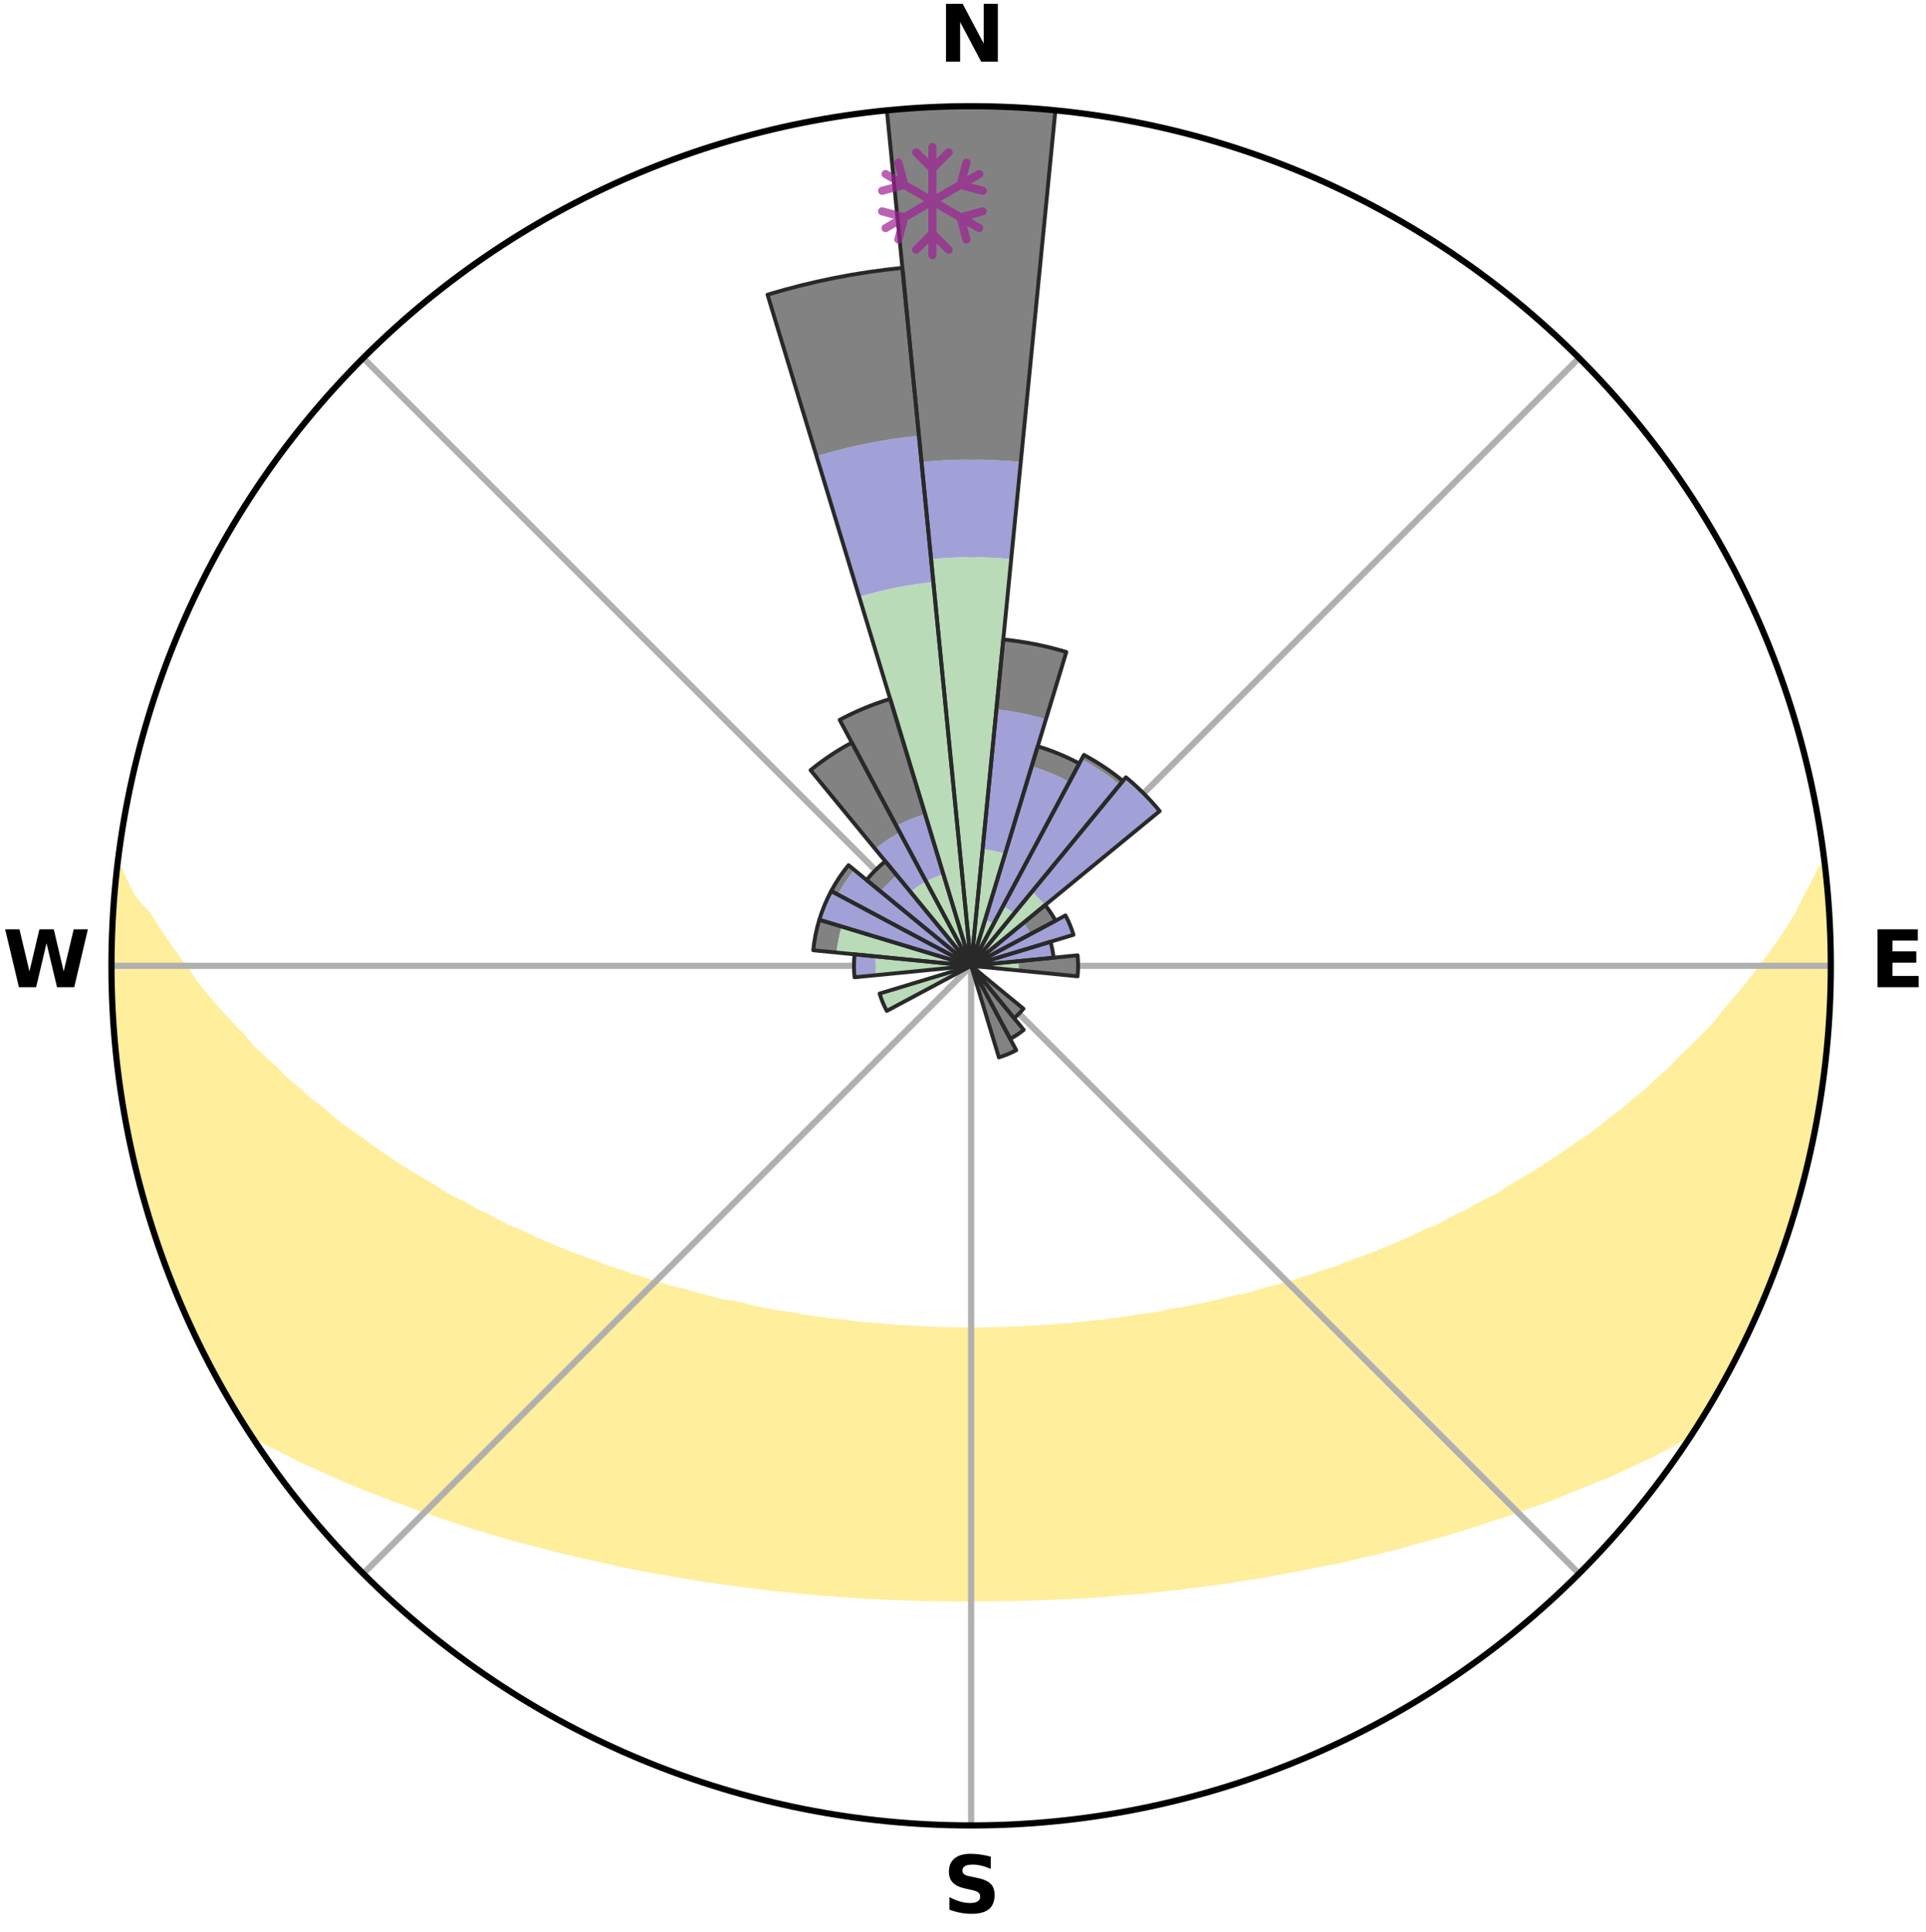 <?xml version="1.0" encoding="utf-8" standalone="no"?>
<!DOCTYPE svg PUBLIC "-//W3C//DTD SVG 1.1//EN"
  "http://www.w3.org/Graphics/SVG/1.1/DTD/svg11.dtd">
<svg xmlns:xlink="http://www.w3.org/1999/xlink" width="248.41pt" height="249.158pt" viewBox="0 0 248.41 249.158" xmlns="http://www.w3.org/2000/svg" version="1.1">
 <title>Ski Rose for Alpine Valley Resort</title>
 <defs>
  <style type="text/css">*{stroke-linejoin: round; stroke-linecap: butt}</style>
 </defs>
 <g id="figure_1">
  <g id="patch_1">
   <path d="M 0 249.158 
L 248.41 249.158 
L 248.41 0 
L 0 0 
z
" style="fill: #ffffff"/>
  </g>
  <g id="axes_1">
   <g id="patch_2">
    <path d="M 236.135 124.579 
C 236.135 110.018 233.267 95.599 227.695 82.147 
C 222.122 68.695 213.955 56.471 203.659 46.175 
C 193.363 35.879 181.139 27.711 167.687 22.139 
C 154.235 16.567 139.815 13.699 125.255 13.699 
C 110.694 13.699 96.275 16.567 82.823 22.139 
C 69.371 27.711 57.147 35.879 46.851 46.175 
C 36.555 56.471 28.387 68.695 22.815 82.147 
C 17.243 95.599 14.375 110.018 14.375 124.579 
C 14.375 139.14 17.243 153.559 22.815 167.011 
C 28.387 180.463 36.555 192.687 46.851 202.983 
C 57.147 213.279 69.371 221.447 82.823 227.019 
C 96.275 232.591 110.694 235.459 125.255 235.459 
C 139.815 235.459 154.235 232.591 167.687 227.019 
C 181.139 221.447 193.363 213.279 203.659 202.983 
C 213.955 192.687 222.122 180.463 227.695 167.011 
C 233.267 153.559 236.135 139.14 236.135 124.579 
M 125.255 124.579 
C 125.255 124.579 125.255 124.579 125.255 124.579 
C 125.255 124.579 125.255 124.579 125.255 124.579 
C 125.255 124.579 125.255 124.579 125.255 124.579 
C 125.255 124.579 125.255 124.579 125.255 124.579 
C 125.255 124.579 125.255 124.579 125.255 124.579 
C 125.255 124.579 125.255 124.579 125.255 124.579 
C 125.255 124.579 125.255 124.579 125.255 124.579 
C 125.255 124.579 125.255 124.579 125.255 124.579 
C 125.255 124.579 125.255 124.579 125.255 124.579 
C 125.255 124.579 125.255 124.579 125.255 124.579 
C 125.255 124.579 125.255 124.579 125.255 124.579 
C 125.255 124.579 125.255 124.579 125.255 124.579 
C 125.255 124.579 125.255 124.579 125.255 124.579 
C 125.255 124.579 125.255 124.579 125.255 124.579 
C 125.255 124.579 125.255 124.579 125.255 124.579 
C 125.255 124.579 125.255 124.579 125.255 124.579 
z
" style="fill: #ffffff"/>
   </g>
   <g id="PolyCollection_1">
    <defs>
     <path id="ma7773f32d4" d="M 235.355 -137.123 
L 234.976 -137.08 
L 233.992 -135.049 
L 232.912 -133.052 
L 231.974 -131.106 
L 230.765 -129.186 
L 229.506 -127.309 
L 228.205 -125.477 
L 226.867 -123.692 
L 225.493 -121.954 
L 224.089 -120.264 
L 222.655 -118.622 
L 221.418 -117.011 
L 219.932 -115.463 
L 218.423 -113.964 
L 216.893 -112.515 
L 215.564 -111.082 
L 213.997 -109.729 
L 212.632 -108.385 
L 211.034 -107.127 
L 209.639 -105.872 
L 208.017 -104.71 
L 206.598 -103.542 
L 205.168 -102.417 
L 203.521 -101.396 
L 202.075 -100.358 
L 200.624 -99.361 
L 199.167 -98.406 
L 197.706 -97.491 
L 196.242 -96.616 
L 194.777 -95.782 
L 193.503 -94.904 
L 192.036 -94.145 
L 190.573 -93.424 
L 189.293 -92.651 
L 187.835 -92.002 
L 186.557 -91.294 
L 185.28 -90.618 
L 183.837 -90.072 
L 182.567 -89.458 
L 181.3 -88.874 
L 180.038 -88.319 
L 178.78 -87.792 
L 177.529 -87.293 
L 176.283 -86.82 
L 175.046 -86.373 
L 173.816 -85.952 
L 172.729 -85.445 
L 171.513 -85.071 
L 170.307 -84.72 
L 169.235 -84.279 
L 168.046 -83.971 
L 166.984 -83.572 
L 165.816 -83.304 
L 164.766 -82.943 
L 163.619 -82.712 
L 162.584 -82.386 
L 161.554 -82.078 
L 160.531 -81.786 
L 159.426 -81.62 
L 158.419 -81.359 
L 157.419 -81.112 
L 156.425 -80.88 
L 155.439 -80.661 
L 154.46 -80.455 
L 153.489 -80.261 
L 152.525 -80.079 
L 151.568 -79.908 
L 150.619 -79.747 
L 149.729 -79.503 
L 148.792 -79.364 
L 147.863 -79.234 
L 146.942 -79.112 
L 146.027 -78.998 
L 145.156 -78.809 
L 144.254 -78.712 
L 143.358 -78.621 
L 142.497 -78.462 
L 141.613 -78.386 
L 140.735 -78.313 
L 139.884 -78.182 
L 139.016 -78.122 
L 138.17 -78.008 
L 137.312 -77.958 
L 136.459 -77.911 
L 135.621 -77.82 
L 134.776 -77.781 
L 133.942 -77.705 
L 133.104 -77.674 
L 132.274 -77.613 
L 131.441 -77.588 
L 130.614 -77.541 
L 129.786 -77.523 
L 128.961 -77.488 
L 128.136 -77.475 
L 127.312 -77.454 
L 126.489 -77.447 
L 125.666 -77.438 
L 124.843 -77.439 
L 124.021 -77.446 
L 123.198 -77.462 
L 122.374 -77.473 
L 121.55 -77.502 
L 120.723 -77.519 
L 119.898 -77.561 
L 119.068 -77.584 
L 118.24 -77.639 
L 117.405 -77.668 
L 116.573 -77.738 
L 115.732 -77.774 
L 114.897 -77.858 
L 114.049 -77.902 
L 113.209 -78.002 
L 112.353 -78.055 
L 111.49 -78.111 
L 110.643 -78.235 
L 109.771 -78.302 
L 108.917 -78.443 
L 108.035 -78.523 
L 107.146 -78.608 
L 106.283 -78.777 
L 105.383 -78.877 
L 104.476 -78.984 
L 103.561 -79.097 
L 102.683 -79.308 
L 101.757 -79.44 
L 100.823 -79.581 
L 99.881 -79.731 
L 98.932 -79.892 
L 97.975 -80.062 
L 97.01 -80.244 
L 96.107 -80.541 
L 95.131 -80.748 
L 94.148 -80.969 
L 93.078 -81.095 
L 92.078 -81.342 
L 91.07 -81.603 
L 90.056 -81.879 
L 89.036 -82.172 
L 88.009 -82.481 
L 86.875 -82.695 
L 85.834 -83.038 
L 84.788 -83.399 
L 83.623 -83.668 
L 82.564 -84.067 
L 81.38 -84.375 
L 80.31 -84.816 
L 79.108 -85.166 
L 77.896 -85.54 
L 76.813 -86.046 
L 75.587 -86.467 
L 74.352 -86.913 
L 73.111 -87.385 
L 71.863 -87.884 
L 70.609 -88.41 
L 69.35 -88.964 
L 68.087 -89.546 
L 66.82 -90.158 
L 65.381 -90.704 
L 64.107 -91.379 
L 62.832 -92.084 
L 61.378 -92.731 
L 60.102 -93.503 
L 58.642 -94.222 
L 57.179 -94.979 
L 55.907 -95.854 
L 54.446 -96.687 
L 52.986 -97.559 
L 51.529 -98.471 
L 50.075 -99.424 
L 48.626 -100.418 
L 47.184 -101.453 
L 45.75 -102.53 
L 44.113 -103.594 
L 42.697 -104.759 
L 41.293 -105.965 
L 39.686 -107.17 
L 38.309 -108.465 
L 36.729 -109.765 
L 35.385 -111.148 
L 33.839 -112.544 
L 32.312 -113.99 
L 31.028 -115.506 
L 29.546 -117.047 
L 28.088 -118.636 
L 26.656 -120.274 
L 25.254 -121.96 
L 24.106 -123.696 
L 22.768 -125.473 
L 21.467 -127.297 
L 20.208 -129.166 
L 18.995 -131.078 
L 17.177 -133.085 
L 16.117 -135.088 
L 15.159 -137.123 
L 15.159 -137.123 
L 15.159 -137.123 
L 14.901 -135.205 
L 14.892 -133.265 
L 14.699 -131.341 
L 14.539 -129.413 
L 14.441 -127.481 
L 14.505 -125.546 
L 14.441 -123.612 
L 14.442 -121.677 
L 14.632 -119.749 
L 14.663 -117.815 
L 14.726 -115.88 
L 15.007 -113.963 
L 15.131 -112.032 
L 15.326 -110.107 
L 15.654 -108.199 
L 15.913 -106.282 
L 16.296 -104.385 
L 16.618 -102.477 
L 17.056 -100.592 
L 17.441 -98.695 
L 17.935 -96.824 
L 18.508 -94.975 
L 18.988 -93.101 
L 19.566 -91.255 
L 20.109 -89.398 
L 20.745 -87.57 
L 21.41 -85.753 
L 22.159 -83.968 
L 22.829 -82.153 
L 23.587 -80.373 
L 24.38 -78.608 
L 25.21 -76.86 
L 26.08 -75.132 
L 26.918 -73.388 
L 27.834 -71.684 
L 28.777 -69.994 
L 29.72 -68.305 
L 30.715 -66.645 
L 31.745 -65.007 
L 33.447 -63.813 
L 35.351 -62.79 
L 37.285 -61.831 
L 39.163 -60.874 
L 41.118 -60.019 
L 43.006 -59.156 
L 44.893 -58.334 
L 46.777 -57.553 
L 48.655 -56.809 
L 50.527 -56.103 
L 52.389 -55.432 
L 54.186 -54.74 
L 56.031 -54.137 
L 57.812 -53.509 
L 59.584 -52.912 
L 61.348 -52.345 
L 63.102 -51.808 
L 64.846 -51.298 
L 66.58 -50.814 
L 68.302 -50.357 
L 70.014 -49.925 
L 71.674 -49.462 
L 73.364 -49.077 
L 75.006 -48.662 
L 76.673 -48.32 
L 78.295 -47.947 
L 79.908 -47.596 
L 81.512 -47.263 
L 83.106 -46.951 
L 84.69 -46.655 
L 86.266 -46.379 
L 87.831 -46.117 
L 89.387 -45.874 
L 90.915 -45.602 
L 92.452 -45.387 
L 93.982 -45.188 
L 95.488 -44.963 
L 96.999 -44.788 
L 98.492 -44.592 
L 99.977 -44.41 
L 101.467 -44.274 
L 102.941 -44.117 
L 104.409 -43.972 
L 105.871 -43.84 
L 107.334 -43.744 
L 108.786 -43.633 
L 110.234 -43.534 
L 111.678 -43.446 
L 113.118 -43.368 
L 114.554 -43.3 
L 115.988 -43.242 
L 117.418 -43.194 
L 118.847 -43.156 
L 120.273 -43.127 
L 121.698 -43.107 
L 123.121 -43.096 
L 124.544 -43.095 
L 125.966 -43.097 
L 127.388 -43.1 
L 128.812 -43.111 
L 130.236 -43.132 
L 131.662 -43.162 
L 133.091 -43.202 
L 134.521 -43.25 
L 135.954 -43.309 
L 137.39 -43.378 
L 138.83 -43.457 
L 140.278 -43.523 
L 141.726 -43.622 
L 143.178 -43.731 
L 144.636 -43.852 
L 146.098 -43.985 
L 147.573 -44.102 
L 149.047 -44.258 
L 150.527 -44.427 
L 152.024 -44.574 
L 153.517 -44.77 
L 155.016 -44.98 
L 156.536 -45.168 
L 158.066 -45.366 
L 159.587 -45.621 
L 161.133 -45.852 
L 162.69 -46.094 
L 164.233 -46.4 
L 165.807 -46.679 
L 167.391 -46.973 
L 168.984 -47.288 
L 170.588 -47.619 
L 172.231 -47.921 
L 173.854 -48.294 
L 175.487 -48.686 
L 177.165 -49.049 
L 178.816 -49.489 
L 180.516 -49.897 
L 182.187 -50.383 
L 183.909 -50.841 
L 185.642 -51.324 
L 187.385 -51.834 
L 189.138 -52.372 
L 190.901 -52.939 
L 192.672 -53.536 
L 194.506 -54.108 
L 196.295 -54.768 
L 198.151 -55.403 
L 200.014 -56.075 
L 201.823 -56.837 
L 203.702 -57.579 
L 205.583 -58.361 
L 207.537 -59.129 
L 209.427 -59.991 
L 211.312 -60.9 
L 213.26 -61.805 
L 215.125 -62.813 
L 217.03 -63.834 
L 218.761 -65.009 
L 219.788 -66.649 
L 220.786 -68.307 
L 221.752 -69.983 
L 222.69 -71.676 
L 223.605 -73.381 
L 224.453 -75.121 
L 225.331 -76.845 
L 226.069 -78.635 
L 226.856 -80.402 
L 227.598 -82.187 
L 228.402 -83.949 
L 229.062 -85.767 
L 229.768 -87.569 
L 230.347 -89.416 
L 230.941 -91.256 
L 231.544 -93.095 
L 232.1 -94.948 
L 232.523 -96.838 
L 232.983 -98.716 
L 233.5 -100.582 
L 233.878 -102.479 
L 234.212 -104.385 
L 234.57 -106.286 
L 234.815 -108.205 
L 235.146 -110.112 
L 235.313 -112.04 
L 235.572 -113.957 
L 235.715 -115.886 
L 235.902 -117.812 
L 235.964 -119.745 
L 236.08 -121.677 
L 236.067 -123.612 
L 236.114 -125.547 
L 235.983 -127.479 
L 236.008 -129.415 
L 235.81 -131.341 
L 235.769 -133.277 
L 235.508 -135.195 
L 235.355 -137.123 
z
" style="stroke: #ffee9c"/>
    </defs>
    <g clip-path="url(#pbe8b773445)">
     <use xlink:href="#ma7773f32d4" x="0" y="249.158" style="fill: #ffee9c; stroke: #ffee9c"/>
    </g>
   </g>
   <g id="matplotlib.axis_1">
    <g id="xtick_1">
     <g id="line2d_1">
      <path d="M 125.255 124.579 
L 125.255 13.699 
" clip-path="url(#pbe8b773445)" style="fill: none; stroke: #b0b0b0; stroke-width: 0.8; stroke-linecap: square"/>
     </g>
     <g id="text_1">
      <!-- N -->
      <g transform="translate(121.07 7.958) scale(0.1 -0.1)">
       <defs>
        <path id="DejaVuSans-Bold-4e" d="M 588 4666 
L 1931 4666 
L 3628 1466 
L 3628 4666 
L 4769 4666 
L 4769 0 
L 3425 0 
L 1728 3200 
L 1728 0 
L 588 0 
L 588 4666 
z
" transform="scale(0.016)"/>
       </defs>
       <use xlink:href="#DejaVuSans-Bold-4e"/>
      </g>
     </g>
    </g>
    <g id="xtick_2">
     <g id="line2d_2">
      <path d="M 125.255 124.579 
L 203.659 46.175 
" clip-path="url(#pbe8b773445)" style="fill: none; stroke: #b0b0b0; stroke-width: 0.8; stroke-linecap: square"/>
     </g>
    </g>
    <g id="xtick_3">
     <g id="line2d_3">
      <path d="M 125.255 124.579 
L 236.135 124.579 
" clip-path="url(#pbe8b773445)" style="fill: none; stroke: #b0b0b0; stroke-width: 0.8; stroke-linecap: square"/>
     </g>
     <g id="text_2">
      <!-- E -->
      <g transform="translate(241.219 127.338) scale(0.1 -0.1)">
       <defs>
        <path id="DejaVuSans-Bold-45" d="M 588 4666 
L 3834 4666 
L 3834 3756 
L 1791 3756 
L 1791 2888 
L 3713 2888 
L 3713 1978 
L 1791 1978 
L 1791 909 
L 3903 909 
L 3903 0 
L 588 0 
L 588 4666 
z
" transform="scale(0.016)"/>
       </defs>
       <use xlink:href="#DejaVuSans-Bold-45"/>
      </g>
     </g>
    </g>
    <g id="xtick_4">
     <g id="line2d_4">
      <path d="M 125.255 124.579 
L 203.659 202.983 
" clip-path="url(#pbe8b773445)" style="fill: none; stroke: #b0b0b0; stroke-width: 0.8; stroke-linecap: square"/>
     </g>
    </g>
    <g id="xtick_5">
     <g id="line2d_5">
      <path d="M 125.255 124.579 
L 125.255 235.459 
" clip-path="url(#pbe8b773445)" style="fill: none; stroke: #b0b0b0; stroke-width: 0.8; stroke-linecap: square"/>
     </g>
     <g id="text_3">
      <!-- S -->
      <g transform="translate(121.654 246.718) scale(0.1 -0.1)">
       <defs>
        <path id="DejaVuSans-Bold-53" d="M 3834 4519 
L 3834 3531 
Q 3450 3703 3084 3790 
Q 2719 3878 2394 3878 
Q 1963 3878 1756 3759 
Q 1550 3641 1550 3391 
Q 1550 3203 1689 3098 
Q 1828 2994 2194 2919 
L 2706 2816 
Q 3484 2659 3812 2340 
Q 4141 2022 4141 1434 
Q 4141 663 3683 286 
Q 3225 -91 2284 -91 
Q 1841 -91 1394 -6 
Q 947 78 500 244 
L 500 1259 
Q 947 1022 1364 901 
Q 1781 781 2169 781 
Q 2563 781 2772 912 
Q 2981 1044 2981 1288 
Q 2981 1506 2839 1625 
Q 2697 1744 2272 1838 
L 1806 1941 
Q 1106 2091 782 2419 
Q 459 2747 459 3303 
Q 459 4000 909 4375 
Q 1359 4750 2203 4750 
Q 2588 4750 2994 4692 
Q 3400 4634 3834 4519 
z
" transform="scale(0.016)"/>
       </defs>
       <use xlink:href="#DejaVuSans-Bold-53"/>
      </g>
     </g>
    </g>
    <g id="xtick_6">
     <g id="line2d_6">
      <path d="M 125.255 124.579 
L 46.851 202.983 
" clip-path="url(#pbe8b773445)" style="fill: none; stroke: #b0b0b0; stroke-width: 0.8; stroke-linecap: square"/>
     </g>
    </g>
    <g id="xtick_7">
     <g id="line2d_7">
      <path d="M 125.255 124.579 
L 14.375 124.579 
" clip-path="url(#pbe8b773445)" style="fill: none; stroke: #b0b0b0; stroke-width: 0.8; stroke-linecap: square"/>
     </g>
     <g id="text_4">
      <!-- W -->
      <g transform="translate(0.36 127.338) scale(0.1 -0.1)">
       <defs>
        <path id="DejaVuSans-Bold-57" d="M 191 4666 
L 1344 4666 
L 2150 1275 
L 2950 4666 
L 4109 4666 
L 4909 1275 
L 5716 4666 
L 6859 4666 
L 5759 0 
L 4372 0 
L 3525 3547 
L 2688 0 
L 1300 0 
L 191 4666 
z
" transform="scale(0.016)"/>
       </defs>
       <use xlink:href="#DejaVuSans-Bold-57"/>
      </g>
     </g>
    </g>
    <g id="xtick_8">
     <g id="line2d_8">
      <path d="M 125.255 124.579 
L 46.851 46.175 
" clip-path="url(#pbe8b773445)" style="fill: none; stroke: #b0b0b0; stroke-width: 0.8; stroke-linecap: square"/>
     </g>
    </g>
   </g>
   <g id="matplotlib.axis_2"/>
   <g id="patch_3">
    <path d="M 125.255 124.579 
C 125.255 124.579 125.255 124.579 125.255 124.579 
C 125.255 124.579 125.255 124.579 125.255 124.579 
L 125.255 124.579 
C 125.255 124.579 125.255 124.579 125.255 124.579 
C 125.255 124.579 125.255 124.579 125.255 124.579 
z
" clip-path="url(#pbe8b773445)" style="fill: #d9d9d9"/>
   </g>
   <g id="patch_4">
    <path d="M 125.255 124.579 
C 125.255 124.579 125.255 124.579 125.255 124.579 
C 125.255 124.579 125.255 124.579 125.255 124.579 
L 125.255 124.579 
C 125.255 124.579 125.255 124.579 125.255 124.579 
C 125.255 124.579 125.255 124.579 125.255 124.579 
z
" clip-path="url(#pbe8b773445)" style="fill: #d9d9d9"/>
   </g>
   <g id="patch_5">
    <path d="M 125.255 124.579 
C 125.255 124.579 125.255 124.579 125.255 124.579 
C 125.255 124.579 125.255 124.579 125.255 124.579 
L 125.255 124.579 
C 125.255 124.579 125.255 124.579 125.255 124.579 
C 125.255 124.579 125.255 124.579 125.255 124.579 
z
" clip-path="url(#pbe8b773445)" style="fill: #d9d9d9"/>
   </g>
   <g id="patch_6">
    <path d="M 125.255 124.579 
C 125.255 124.579 125.255 124.579 125.255 124.579 
C 125.255 124.579 125.255 124.579 125.255 124.579 
L 125.255 124.579 
C 125.255 124.579 125.255 124.579 125.255 124.579 
C 125.255 124.579 125.255 124.579 125.255 124.579 
z
" clip-path="url(#pbe8b773445)" style="fill: #d9d9d9"/>
   </g>
   <g id="patch_7">
    <path d="M 125.255 124.579 
C 125.255 124.579 125.255 124.579 125.255 124.579 
C 125.255 124.579 125.255 124.579 125.255 124.579 
L 125.255 124.579 
C 125.255 124.579 125.255 124.579 125.255 124.579 
C 125.255 124.579 125.255 124.579 125.255 124.579 
z
" clip-path="url(#pbe8b773445)" style="fill: #d9d9d9"/>
   </g>
   <g id="patch_8">
    <path d="M 125.255 124.579 
C 125.255 124.579 125.255 124.579 125.255 124.579 
C 125.255 124.579 125.255 124.579 125.255 124.579 
L 125.255 124.579 
C 125.255 124.579 125.255 124.579 125.255 124.579 
C 125.255 124.579 125.255 124.579 125.255 124.579 
z
" clip-path="url(#pbe8b773445)" style="fill: #d9d9d9"/>
   </g>
   <g id="patch_9">
    <path d="M 125.255 124.579 
C 125.255 124.579 125.255 124.579 125.255 124.579 
C 125.255 124.579 125.255 124.579 125.255 124.579 
L 125.255 124.579 
C 125.255 124.579 125.255 124.579 125.255 124.579 
C 125.255 124.579 125.255 124.579 125.255 124.579 
z
" clip-path="url(#pbe8b773445)" style="fill: #d9d9d9"/>
   </g>
   <g id="patch_10">
    <path d="M 125.255 124.579 
C 125.255 124.579 125.255 124.579 125.255 124.579 
C 125.255 124.579 125.255 124.579 125.255 124.579 
L 125.255 124.579 
C 125.255 124.579 125.255 124.579 125.255 124.579 
C 125.255 124.579 125.255 124.579 125.255 124.579 
z
" clip-path="url(#pbe8b773445)" style="fill: #d9d9d9"/>
   </g>
   <g id="patch_11">
    <path d="M 125.255 124.579 
C 125.255 124.579 125.255 124.579 125.255 124.579 
C 125.255 124.579 125.255 124.579 125.255 124.579 
L 125.255 124.579 
C 125.255 124.579 125.255 124.579 125.255 124.579 
C 125.255 124.579 125.255 124.579 125.255 124.579 
z
" clip-path="url(#pbe8b773445)" style="fill: #d9d9d9"/>
   </g>
   <g id="patch_12">
    <path d="M 125.255 124.579 
C 125.255 124.579 125.255 124.579 125.255 124.579 
C 125.255 124.579 125.255 124.579 125.255 124.579 
L 125.255 124.579 
C 125.255 124.579 125.255 124.579 125.255 124.579 
C 125.255 124.579 125.255 124.579 125.255 124.579 
z
" clip-path="url(#pbe8b773445)" style="fill: #d9d9d9"/>
   </g>
   <g id="patch_13">
    <path d="M 125.255 124.579 
C 125.255 124.579 125.255 124.579 125.255 124.579 
C 125.255 124.579 125.255 124.579 125.255 124.579 
L 125.255 124.579 
C 125.255 124.579 125.255 124.579 125.255 124.579 
C 125.255 124.579 125.255 124.579 125.255 124.579 
z
" clip-path="url(#pbe8b773445)" style="fill: #d9d9d9"/>
   </g>
   <g id="patch_14">
    <path d="M 125.255 124.579 
C 125.255 124.579 125.255 124.579 125.255 124.579 
C 125.255 124.579 125.255 124.579 125.255 124.579 
L 125.255 124.579 
C 125.255 124.579 125.255 124.579 125.255 124.579 
C 125.255 124.579 125.255 124.579 125.255 124.579 
z
" clip-path="url(#pbe8b773445)" style="fill: #d9d9d9"/>
   </g>
   <g id="patch_15">
    <path d="M 125.255 124.579 
C 125.255 124.579 125.255 124.579 125.255 124.579 
C 125.255 124.579 125.255 124.579 125.255 124.579 
L 125.255 124.579 
C 125.255 124.579 125.255 124.579 125.255 124.579 
C 125.255 124.579 125.255 124.579 125.255 124.579 
z
" clip-path="url(#pbe8b773445)" style="fill: #d9d9d9"/>
   </g>
   <g id="patch_16">
    <path d="M 125.255 124.579 
C 125.255 124.579 125.255 124.579 125.255 124.579 
C 125.255 124.579 125.255 124.579 125.255 124.579 
L 125.255 124.579 
C 125.255 124.579 125.255 124.579 125.255 124.579 
C 125.255 124.579 125.255 124.579 125.255 124.579 
z
" clip-path="url(#pbe8b773445)" style="fill: #d9d9d9"/>
   </g>
   <g id="patch_17">
    <path d="M 125.255 124.579 
C 125.255 124.579 125.255 124.579 125.255 124.579 
C 125.255 124.579 125.255 124.579 125.255 124.579 
L 125.255 124.579 
C 125.255 124.579 125.255 124.579 125.255 124.579 
C 125.255 124.579 125.255 124.579 125.255 124.579 
z
" clip-path="url(#pbe8b773445)" style="fill: #d9d9d9"/>
   </g>
   <g id="patch_18">
    <path d="M 125.255 124.579 
C 125.255 124.579 125.255 124.579 125.255 124.579 
C 125.255 124.579 125.255 124.579 125.255 124.579 
L 125.255 124.579 
C 125.255 124.579 125.255 124.579 125.255 124.579 
C 125.255 124.579 125.255 124.579 125.255 124.579 
z
" clip-path="url(#pbe8b773445)" style="fill: #d9d9d9"/>
   </g>
   <g id="patch_19">
    <path d="M 125.255 124.579 
C 125.255 124.579 125.255 124.579 125.255 124.579 
C 125.255 124.579 125.255 124.579 125.255 124.579 
L 125.255 124.579 
C 125.255 124.579 125.255 124.579 125.255 124.579 
C 125.255 124.579 125.255 124.579 125.255 124.579 
z
" clip-path="url(#pbe8b773445)" style="fill: #d9d9d9"/>
   </g>
   <g id="patch_20">
    <path d="M 125.255 124.579 
C 125.255 124.579 125.255 124.579 125.255 124.579 
C 125.255 124.579 125.255 124.579 125.255 124.579 
L 125.255 124.579 
C 125.255 124.579 125.255 124.579 125.255 124.579 
C 125.255 124.579 125.255 124.579 125.255 124.579 
z
" clip-path="url(#pbe8b773445)" style="fill: #d9d9d9"/>
   </g>
   <g id="patch_21">
    <path d="M 125.255 124.579 
C 125.255 124.579 125.255 124.579 125.255 124.579 
C 125.255 124.579 125.255 124.579 125.255 124.579 
L 125.255 124.579 
C 125.255 124.579 125.255 124.579 125.255 124.579 
C 125.255 124.579 125.255 124.579 125.255 124.579 
z
" clip-path="url(#pbe8b773445)" style="fill: #d9d9d9"/>
   </g>
   <g id="patch_22">
    <path d="M 125.255 124.579 
C 125.255 124.579 125.255 124.579 125.255 124.579 
C 125.255 124.579 125.255 124.579 125.255 124.579 
L 125.255 124.579 
C 125.255 124.579 125.255 124.579 125.255 124.579 
C 125.255 124.579 125.255 124.579 125.255 124.579 
z
" clip-path="url(#pbe8b773445)" style="fill: #d9d9d9"/>
   </g>
   <g id="patch_23">
    <path d="M 125.255 124.579 
C 125.255 124.579 125.255 124.579 125.255 124.579 
C 125.255 124.579 125.255 124.579 125.255 124.579 
L 125.255 124.579 
C 125.255 124.579 125.255 124.579 125.255 124.579 
C 125.255 124.579 125.255 124.579 125.255 124.579 
z
" clip-path="url(#pbe8b773445)" style="fill: #d9d9d9"/>
   </g>
   <g id="patch_24">
    <path d="M 125.255 124.579 
C 125.255 124.579 125.255 124.579 125.255 124.579 
C 125.255 124.579 125.255 124.579 125.255 124.579 
L 125.255 124.579 
C 125.255 124.579 125.255 124.579 125.255 124.579 
C 125.255 124.579 125.255 124.579 125.255 124.579 
z
" clip-path="url(#pbe8b773445)" style="fill: #d9d9d9"/>
   </g>
   <g id="patch_25">
    <path d="M 125.255 124.579 
C 125.255 124.579 125.255 124.579 125.255 124.579 
C 125.255 124.579 125.255 124.579 125.255 124.579 
L 125.255 124.579 
C 125.255 124.579 125.255 124.579 125.255 124.579 
C 125.255 124.579 125.255 124.579 125.255 124.579 
z
" clip-path="url(#pbe8b773445)" style="fill: #d9d9d9"/>
   </g>
   <g id="patch_26">
    <path d="M 125.255 124.579 
C 125.255 124.579 125.255 124.579 125.255 124.579 
C 125.255 124.579 125.255 124.579 125.255 124.579 
L 125.255 124.579 
C 125.255 124.579 125.255 124.579 125.255 124.579 
C 125.255 124.579 125.255 124.579 125.255 124.579 
z
" clip-path="url(#pbe8b773445)" style="fill: #d9d9d9"/>
   </g>
   <g id="patch_27">
    <path d="M 125.255 124.579 
C 125.255 124.579 125.255 124.579 125.255 124.579 
C 125.255 124.579 125.255 124.579 125.255 124.579 
L 125.255 124.579 
C 125.255 124.579 125.255 124.579 125.255 124.579 
C 125.255 124.579 125.255 124.579 125.255 124.579 
z
" clip-path="url(#pbe8b773445)" style="fill: #d9d9d9"/>
   </g>
   <g id="patch_28">
    <path d="M 125.255 124.579 
C 125.255 124.579 125.255 124.579 125.255 124.579 
C 125.255 124.579 125.255 124.579 125.255 124.579 
L 125.255 124.579 
C 125.255 124.579 125.255 124.579 125.255 124.579 
C 125.255 124.579 125.255 124.579 125.255 124.579 
z
" clip-path="url(#pbe8b773445)" style="fill: #d9d9d9"/>
   </g>
   <g id="patch_29">
    <path d="M 125.255 124.579 
C 125.255 124.579 125.255 124.579 125.255 124.579 
C 125.255 124.579 125.255 124.579 125.255 124.579 
L 125.255 124.579 
C 125.255 124.579 125.255 124.579 125.255 124.579 
C 125.255 124.579 125.255 124.579 125.255 124.579 
z
" clip-path="url(#pbe8b773445)" style="fill: #d9d9d9"/>
   </g>
   <g id="patch_30">
    <path d="M 125.255 124.579 
C 125.255 124.579 125.255 124.579 125.255 124.579 
C 125.255 124.579 125.255 124.579 125.255 124.579 
L 125.255 124.579 
C 125.255 124.579 125.255 124.579 125.255 124.579 
C 125.255 124.579 125.255 124.579 125.255 124.579 
z
" clip-path="url(#pbe8b773445)" style="fill: #d9d9d9"/>
   </g>
   <g id="patch_31">
    <path d="M 125.255 124.579 
C 125.255 124.579 125.255 124.579 125.255 124.579 
C 125.255 124.579 125.255 124.579 125.255 124.579 
L 125.255 124.579 
C 125.255 124.579 125.255 124.579 125.255 124.579 
C 125.255 124.579 125.255 124.579 125.255 124.579 
z
" clip-path="url(#pbe8b773445)" style="fill: #d9d9d9"/>
   </g>
   <g id="patch_32">
    <path d="M 125.255 124.579 
C 125.255 124.579 125.255 124.579 125.255 124.579 
C 125.255 124.579 125.255 124.579 125.255 124.579 
L 125.255 124.579 
C 125.255 124.579 125.255 124.579 125.255 124.579 
C 125.255 124.579 125.255 124.579 125.255 124.579 
z
" clip-path="url(#pbe8b773445)" style="fill: #d9d9d9"/>
   </g>
   <g id="patch_33">
    <path d="M 125.255 124.579 
C 125.255 124.579 125.255 124.579 125.255 124.579 
C 125.255 124.579 125.255 124.579 125.255 124.579 
L 125.255 124.579 
C 125.255 124.579 125.255 124.579 125.255 124.579 
C 125.255 124.579 125.255 124.579 125.255 124.579 
z
" clip-path="url(#pbe8b773445)" style="fill: #d9d9d9"/>
   </g>
   <g id="patch_34">
    <path d="M 125.255 124.579 
C 125.255 124.579 125.255 124.579 125.255 124.579 
C 125.255 124.579 125.255 124.579 125.255 124.579 
L 125.255 124.579 
C 125.255 124.579 125.255 124.579 125.255 124.579 
C 125.255 124.579 125.255 124.579 125.255 124.579 
z
" clip-path="url(#pbe8b773445)" style="fill: #d9d9d9"/>
   </g>
   <g id="patch_35">
    <path d="M 125.255 124.579 
C 125.255 124.579 125.255 124.579 125.255 124.579 
C 125.255 124.579 125.255 124.579 125.255 124.579 
L 130.422 72.12 
C 128.705 71.951 126.98 71.867 125.255 71.867 
C 123.529 71.867 121.805 71.951 120.088 72.12 
z
" clip-path="url(#pbe8b773445)" style="fill: #badbb8"/>
   </g>
   <g id="patch_36">
    <path d="M 125.255 124.579 
C 125.255 124.579 125.255 124.579 125.255 124.579 
C 125.255 124.579 125.255 124.579 125.255 124.579 
L 129.642 110.118 
C 129.168 109.974 128.688 109.854 128.203 109.757 
C 127.718 109.661 127.228 109.588 126.736 109.54 
z
" clip-path="url(#pbe8b773445)" style="fill: #badbb8"/>
   </g>
   <g id="patch_37">
    <path d="M 125.255 124.579 
C 125.255 124.579 125.255 124.579 125.255 124.579 
C 125.255 124.579 125.255 124.579 125.255 124.579 
L 128.163 119.138 
C 127.985 119.043 127.802 118.956 127.616 118.879 
C 127.429 118.802 127.239 118.734 127.046 118.675 
z
" clip-path="url(#pbe8b773445)" style="fill: #badbb8"/>
   </g>
   <g id="patch_38">
    <path d="M 125.255 124.579 
C 125.255 124.579 125.255 124.579 125.255 124.579 
C 125.255 124.579 125.255 124.579 125.255 124.579 
L 130.79 117.835 
C 130.569 117.653 130.34 117.483 130.102 117.324 
C 129.865 117.166 129.62 117.019 129.368 116.884 
z
" clip-path="url(#pbe8b773445)" style="fill: #badbb8"/>
   </g>
   <g id="patch_39">
    <path d="M 125.255 124.579 
C 125.255 124.579 125.255 124.579 125.255 124.579 
C 125.255 124.579 125.255 124.579 125.255 124.579 
L 134.793 116.751 
C 134.537 116.439 134.265 116.14 133.98 115.854 
C 133.694 115.568 133.395 115.297 133.083 115.041 
z
" clip-path="url(#pbe8b773445)" style="fill: #badbb8"/>
   </g>
   <g id="patch_40">
    <path d="M 125.255 124.579 
C 125.255 124.579 125.255 124.579 125.255 124.579 
C 125.255 124.579 125.255 124.579 125.255 124.579 
L 125.255 124.579 
C 125.255 124.579 125.255 124.579 125.255 124.579 
C 125.255 124.579 125.255 124.579 125.255 124.579 
z
" clip-path="url(#pbe8b773445)" style="fill: #badbb8"/>
   </g>
   <g id="patch_41">
    <path d="M 125.255 124.579 
C 125.255 124.579 125.255 124.579 125.255 124.579 
C 125.255 124.579 125.255 124.579 125.255 124.579 
L 125.255 124.579 
C 125.255 124.579 125.255 124.579 125.255 124.579 
C 125.255 124.579 125.255 124.579 125.255 124.579 
z
" clip-path="url(#pbe8b773445)" style="fill: #badbb8"/>
   </g>
   <g id="patch_42">
    <path d="M 125.255 124.579 
C 125.255 124.579 125.255 124.579 125.255 124.579 
C 125.255 124.579 125.255 124.579 125.255 124.579 
L 125.255 124.579 
C 125.255 124.579 125.255 124.579 125.255 124.579 
C 125.255 124.579 125.255 124.579 125.255 124.579 
z
" clip-path="url(#pbe8b773445)" style="fill: #badbb8"/>
   </g>
   <g id="patch_43">
    <path d="M 125.255 124.579 
C 125.255 124.579 125.255 124.579 125.255 124.579 
C 125.255 124.579 125.255 124.579 125.255 124.579 
L 131.395 125.184 
C 131.414 124.983 131.424 124.781 131.424 124.579 
C 131.424 124.377 131.414 124.175 131.395 123.974 
z
" clip-path="url(#pbe8b773445)" style="fill: #badbb8"/>
   </g>
   <g id="patch_44">
    <path d="M 125.255 124.579 
C 125.255 124.579 125.255 124.579 125.255 124.579 
C 125.255 124.579 125.255 124.579 125.255 124.579 
L 125.255 124.579 
C 125.255 124.579 125.255 124.579 125.255 124.579 
C 125.255 124.579 125.255 124.579 125.255 124.579 
z
" clip-path="url(#pbe8b773445)" style="fill: #badbb8"/>
   </g>
   <g id="patch_45">
    <path d="M 125.255 124.579 
C 125.255 124.579 125.255 124.579 125.255 124.579 
C 125.255 124.579 125.255 124.579 125.255 124.579 
L 125.255 124.579 
C 125.255 124.579 125.255 124.579 125.255 124.579 
C 125.255 124.579 125.255 124.579 125.255 124.579 
z
" clip-path="url(#pbe8b773445)" style="fill: #badbb8"/>
   </g>
   <g id="patch_46">
    <path d="M 125.255 124.579 
C 125.255 124.579 125.255 124.579 125.255 124.579 
C 125.255 124.579 125.255 124.579 125.255 124.579 
L 125.255 124.579 
C 125.255 124.579 125.255 124.579 125.255 124.579 
C 125.255 124.579 125.255 124.579 125.255 124.579 
z
" clip-path="url(#pbe8b773445)" style="fill: #badbb8"/>
   </g>
   <g id="patch_47">
    <path d="M 125.255 124.579 
C 125.255 124.579 125.255 124.579 125.255 124.579 
C 125.255 124.579 125.255 124.579 125.255 124.579 
L 125.255 124.579 
C 125.255 124.579 125.255 124.579 125.255 124.579 
C 125.255 124.579 125.255 124.579 125.255 124.579 
z
" clip-path="url(#pbe8b773445)" style="fill: #badbb8"/>
   </g>
   <g id="patch_48">
    <path d="M 125.255 124.579 
C 125.255 124.579 125.255 124.579 125.255 124.579 
C 125.255 124.579 125.255 124.579 125.255 124.579 
L 125.255 124.579 
C 125.255 124.579 125.255 124.579 125.255 124.579 
C 125.255 124.579 125.255 124.579 125.255 124.579 
z
" clip-path="url(#pbe8b773445)" style="fill: #badbb8"/>
   </g>
   <g id="patch_49">
    <path d="M 125.255 124.579 
C 125.255 124.579 125.255 124.579 125.255 124.579 
C 125.255 124.579 125.255 124.579 125.255 124.579 
L 125.255 124.579 
C 125.255 124.579 125.255 124.579 125.255 124.579 
C 125.255 124.579 125.255 124.579 125.255 124.579 
z
" clip-path="url(#pbe8b773445)" style="fill: #badbb8"/>
   </g>
   <g id="patch_50">
    <path d="M 125.255 124.579 
C 125.255 124.579 125.255 124.579 125.255 124.579 
C 125.255 124.579 125.255 124.579 125.255 124.579 
L 125.255 124.579 
C 125.255 124.579 125.255 124.579 125.255 124.579 
C 125.255 124.579 125.255 124.579 125.255 124.579 
z
" clip-path="url(#pbe8b773445)" style="fill: #badbb8"/>
   </g>
   <g id="patch_51">
    <path d="M 125.255 124.579 
C 125.255 124.579 125.255 124.579 125.255 124.579 
C 125.255 124.579 125.255 124.579 125.255 124.579 
L 125.255 124.579 
C 125.255 124.579 125.255 124.579 125.255 124.579 
C 125.255 124.579 125.255 124.579 125.255 124.579 
z
" clip-path="url(#pbe8b773445)" style="fill: #badbb8"/>
   </g>
   <g id="patch_52">
    <path d="M 125.255 124.579 
C 125.255 124.579 125.255 124.579 125.255 124.579 
C 125.255 124.579 125.255 124.579 125.255 124.579 
L 125.255 124.579 
C 125.255 124.579 125.255 124.579 125.255 124.579 
C 125.255 124.579 125.255 124.579 125.255 124.579 
z
" clip-path="url(#pbe8b773445)" style="fill: #badbb8"/>
   </g>
   <g id="patch_53">
    <path d="M 125.255 124.579 
C 125.255 124.579 125.255 124.579 125.255 124.579 
C 125.255 124.579 125.255 124.579 125.255 124.579 
L 125.255 124.579 
C 125.255 124.579 125.255 124.579 125.255 124.579 
C 125.255 124.579 125.255 124.579 125.255 124.579 
z
" clip-path="url(#pbe8b773445)" style="fill: #badbb8"/>
   </g>
   <g id="patch_54">
    <path d="M 125.255 124.579 
C 125.255 124.579 125.255 124.579 125.255 124.579 
C 125.255 124.579 125.255 124.579 125.255 124.579 
L 125.255 124.579 
C 125.255 124.579 125.255 124.579 125.255 124.579 
C 125.255 124.579 125.255 124.579 125.255 124.579 
z
" clip-path="url(#pbe8b773445)" style="fill: #badbb8"/>
   </g>
   <g id="patch_55">
    <path d="M 125.255 124.579 
C 125.255 124.579 125.255 124.579 125.255 124.579 
C 125.255 124.579 125.255 124.579 125.255 124.579 
L 125.255 124.579 
C 125.255 124.579 125.255 124.579 125.255 124.579 
C 125.255 124.579 125.255 124.579 125.255 124.579 
z
" clip-path="url(#pbe8b773445)" style="fill: #badbb8"/>
   </g>
   <g id="patch_56">
    <path d="M 125.255 124.579 
C 125.255 124.579 125.255 124.579 125.255 124.579 
C 125.255 124.579 125.255 124.579 125.255 124.579 
L 125.255 124.579 
C 125.255 124.579 125.255 124.579 125.255 124.579 
C 125.255 124.579 125.255 124.579 125.255 124.579 
z
" clip-path="url(#pbe8b773445)" style="fill: #badbb8"/>
   </g>
   <g id="patch_57">
    <path d="M 125.255 124.579 
C 125.255 124.579 125.255 124.579 125.255 124.579 
C 125.255 124.579 125.255 124.579 125.255 124.579 
L 113.447 128.161 
C 113.564 128.547 113.7 128.928 113.855 129.301 
C 114.01 129.674 114.182 130.039 114.373 130.396 
z
" clip-path="url(#pbe8b773445)" style="fill: #badbb8"/>
   </g>
   <g id="patch_58">
    <path d="M 125.255 124.579 
C 125.255 124.579 125.255 124.579 125.255 124.579 
C 125.255 124.579 125.255 124.579 125.255 124.579 
L 125.255 124.579 
C 125.255 124.579 125.255 124.579 125.255 124.579 
C 125.255 124.579 125.255 124.579 125.255 124.579 
z
" clip-path="url(#pbe8b773445)" style="fill: #badbb8"/>
   </g>
   <g id="patch_59">
    <path d="M 125.255 124.579 
C 125.255 124.579 125.255 124.579 125.255 124.579 
C 125.255 124.579 125.255 124.579 125.255 124.579 
L 112.975 123.37 
C 112.936 123.772 112.916 124.175 112.916 124.579 
C 112.916 124.983 112.936 125.387 112.975 125.789 
z
" clip-path="url(#pbe8b773445)" style="fill: #badbb8"/>
   </g>
   <g id="patch_60">
    <path d="M 125.255 124.579 
C 125.255 124.579 125.255 124.579 125.255 124.579 
C 125.255 124.579 125.255 124.579 125.255 124.579 
L 108.556 119.514 
C 108.39 120.06 108.252 120.615 108.14 121.175 
C 108.029 121.735 107.945 122.3 107.889 122.869 
z
" clip-path="url(#pbe8b773445)" style="fill: #badbb8"/>
   </g>
   <g id="patch_61">
    <path d="M 125.255 124.579 
C 125.255 124.579 125.255 124.579 125.255 124.579 
C 125.255 124.579 125.255 124.579 125.255 124.579 
L 125.255 124.579 
C 125.255 124.579 125.255 124.579 125.255 124.579 
C 125.255 124.579 125.255 124.579 125.255 124.579 
z
" clip-path="url(#pbe8b773445)" style="fill: #badbb8"/>
   </g>
   <g id="patch_62">
    <path d="M 125.255 124.579 
C 125.255 124.579 125.255 124.579 125.255 124.579 
C 125.255 124.579 125.255 124.579 125.255 124.579 
L 125.255 124.579 
C 125.255 124.579 125.255 124.579 125.255 124.579 
C 125.255 124.579 125.255 124.579 125.255 124.579 
z
" clip-path="url(#pbe8b773445)" style="fill: #badbb8"/>
   </g>
   <g id="patch_63">
    <path d="M 125.255 124.579 
C 125.255 124.579 125.255 124.579 125.255 124.579 
C 125.255 124.579 125.255 124.579 125.255 124.579 
L 125.255 124.579 
C 125.255 124.579 125.255 124.579 125.255 124.579 
C 125.255 124.579 125.255 124.579 125.255 124.579 
z
" clip-path="url(#pbe8b773445)" style="fill: #badbb8"/>
   </g>
   <g id="patch_64">
    <path d="M 125.255 124.579 
C 125.255 124.579 125.255 124.579 125.255 124.579 
C 125.255 124.579 125.255 124.579 125.255 124.579 
L 119.438 113.697 
C 119.082 113.887 118.735 114.095 118.4 114.32 
C 118.064 114.544 117.739 114.785 117.427 115.041 
z
" clip-path="url(#pbe8b773445)" style="fill: #badbb8"/>
   </g>
   <g id="patch_65">
    <path d="M 125.255 124.579 
C 125.255 124.579 125.255 124.579 125.255 124.579 
C 125.255 124.579 125.255 124.579 125.255 124.579 
L 121.673 112.771 
C 121.287 112.889 120.906 113.025 120.533 113.179 
C 120.16 113.334 119.794 113.507 119.438 113.697 
z
" clip-path="url(#pbe8b773445)" style="fill: #badbb8"/>
   </g>
   <g id="patch_66">
    <path d="M 125.255 124.579 
C 125.255 124.579 125.255 124.579 125.255 124.579 
C 125.255 124.579 125.255 124.579 125.255 124.579 
L 120.379 75.078 
C 118.759 75.238 117.148 75.477 115.551 75.794 
C 113.954 76.112 112.374 76.508 110.816 76.981 
z
" clip-path="url(#pbe8b773445)" style="fill: #badbb8"/>
   </g>
   <g id="patch_67">
    <path d="M 120.088 72.12 
C 121.805 71.951 123.529 71.867 125.255 71.867 
C 126.98 71.867 128.705 71.951 130.422 72.12 
L 131.655 59.601 
C 129.528 59.392 127.392 59.287 125.255 59.287 
C 123.118 59.287 120.982 59.392 118.855 59.601 
z
" clip-path="url(#pbe8b773445)" style="fill: #a1a1d8"/>
   </g>
   <g id="patch_68">
    <path d="M 126.736 109.54 
C 127.228 109.588 127.718 109.661 128.203 109.757 
C 128.688 109.854 129.168 109.974 129.642 110.118 
L 134.899 92.786 
C 133.859 92.47 132.803 92.206 131.737 91.994 
C 130.67 91.781 129.594 91.622 128.511 91.515 
z
" clip-path="url(#pbe8b773445)" style="fill: #a1a1d8"/>
   </g>
   <g id="patch_69">
    <path d="M 127.046 118.675 
C 127.239 118.734 127.429 118.802 127.616 118.879 
C 127.802 118.956 127.985 119.043 128.163 119.138 
L 137.932 100.862 
C 137.156 100.447 136.359 100.071 135.546 99.734 
C 134.733 99.397 133.904 99.1 133.061 98.845 
z
" clip-path="url(#pbe8b773445)" style="fill: #a1a1d8"/>
   </g>
   <g id="patch_70">
    <path d="M 129.368 116.884 
C 129.62 117.019 129.865 117.166 130.102 117.324 
C 130.34 117.483 130.569 117.653 130.79 117.835 
L 144.429 101.215 
C 143.664 100.588 142.869 99.998 142.047 99.448 
C 141.224 98.899 140.375 98.39 139.503 97.924 
z
" clip-path="url(#pbe8b773445)" style="fill: #a1a1d8"/>
   </g>
   <g id="patch_71">
    <path d="M 133.083 115.041 
C 133.395 115.297 133.694 115.568 133.98 115.854 
C 134.265 116.14 134.537 116.439 134.793 116.751 
L 149.573 104.622 
C 148.919 103.826 148.227 103.063 147.499 102.335 
C 146.771 101.606 146.008 100.915 145.212 100.261 
z
" clip-path="url(#pbe8b773445)" style="fill: #a1a1d8"/>
   </g>
   <g id="patch_72">
    <path d="M 125.255 124.579 
C 125.255 124.579 125.255 124.579 125.255 124.579 
C 125.255 124.579 125.255 124.579 125.255 124.579 
L 132.95 120.466 
C 132.815 120.214 132.668 119.969 132.509 119.732 
C 132.351 119.494 132.181 119.265 131.999 119.044 
z
" clip-path="url(#pbe8b773445)" style="fill: #a1a1d8"/>
   </g>
   <g id="patch_73">
    <path d="M 125.255 124.579 
C 125.255 124.579 125.255 124.579 125.255 124.579 
C 125.255 124.579 125.255 124.579 125.255 124.579 
L 138.456 120.574 
C 138.325 120.142 138.173 119.717 138 119.3 
C 137.827 118.883 137.634 118.474 137.421 118.076 
z
" clip-path="url(#pbe8b773445)" style="fill: #a1a1d8"/>
   </g>
   <g id="patch_74">
    <path d="M 125.255 124.579 
C 125.255 124.579 125.255 124.579 125.255 124.579 
C 125.255 124.579 125.255 124.579 125.255 124.579 
L 135.889 123.532 
C 135.855 123.184 135.804 122.837 135.735 122.494 
C 135.667 122.151 135.582 121.812 135.481 121.477 
z
" clip-path="url(#pbe8b773445)" style="fill: #a1a1d8"/>
   </g>
   <g id="patch_75">
    <path d="M 131.395 123.974 
C 131.414 124.175 131.424 124.377 131.424 124.579 
C 131.424 124.781 131.414 124.983 131.395 125.184 
L 131.395 125.184 
C 131.414 124.983 131.424 124.781 131.424 124.579 
C 131.424 124.377 131.414 124.175 131.395 123.974 
z
" clip-path="url(#pbe8b773445)" style="fill: #a1a1d8"/>
   </g>
   <g id="patch_76">
    <path d="M 125.255 124.579 
C 125.255 124.579 125.255 124.579 125.255 124.579 
C 125.255 124.579 125.255 124.579 125.255 124.579 
L 125.255 124.579 
C 125.255 124.579 125.255 124.579 125.255 124.579 
C 125.255 124.579 125.255 124.579 125.255 124.579 
z
" clip-path="url(#pbe8b773445)" style="fill: #a1a1d8"/>
   </g>
   <g id="patch_77">
    <path d="M 125.255 124.579 
C 125.255 124.579 125.255 124.579 125.255 124.579 
C 125.255 124.579 125.255 124.579 125.255 124.579 
L 125.255 124.579 
C 125.255 124.579 125.255 124.579 125.255 124.579 
C 125.255 124.579 125.255 124.579 125.255 124.579 
z
" clip-path="url(#pbe8b773445)" style="fill: #a1a1d8"/>
   </g>
   <g id="patch_78">
    <path d="M 125.255 124.579 
C 125.255 124.579 125.255 124.579 125.255 124.579 
C 125.255 124.579 125.255 124.579 125.255 124.579 
L 125.255 124.579 
C 125.255 124.579 125.255 124.579 125.255 124.579 
C 125.255 124.579 125.255 124.579 125.255 124.579 
z
" clip-path="url(#pbe8b773445)" style="fill: #a1a1d8"/>
   </g>
   <g id="patch_79">
    <path d="M 125.255 124.579 
C 125.255 124.579 125.255 124.579 125.255 124.579 
C 125.255 124.579 125.255 124.579 125.255 124.579 
L 125.255 124.579 
C 125.255 124.579 125.255 124.579 125.255 124.579 
C 125.255 124.579 125.255 124.579 125.255 124.579 
z
" clip-path="url(#pbe8b773445)" style="fill: #a1a1d8"/>
   </g>
   <g id="patch_80">
    <path d="M 125.255 124.579 
C 125.255 124.579 125.255 124.579 125.255 124.579 
C 125.255 124.579 125.255 124.579 125.255 124.579 
L 125.255 124.579 
C 125.255 124.579 125.255 124.579 125.255 124.579 
C 125.255 124.579 125.255 124.579 125.255 124.579 
z
" clip-path="url(#pbe8b773445)" style="fill: #a1a1d8"/>
   </g>
   <g id="patch_81">
    <path d="M 125.255 124.579 
C 125.255 124.579 125.255 124.579 125.255 124.579 
C 125.255 124.579 125.255 124.579 125.255 124.579 
L 125.255 124.579 
C 125.255 124.579 125.255 124.579 125.255 124.579 
C 125.255 124.579 125.255 124.579 125.255 124.579 
z
" clip-path="url(#pbe8b773445)" style="fill: #a1a1d8"/>
   </g>
   <g id="patch_82">
    <path d="M 125.255 124.579 
C 125.255 124.579 125.255 124.579 125.255 124.579 
C 125.255 124.579 125.255 124.579 125.255 124.579 
L 125.255 124.579 
C 125.255 124.579 125.255 124.579 125.255 124.579 
C 125.255 124.579 125.255 124.579 125.255 124.579 
z
" clip-path="url(#pbe8b773445)" style="fill: #a1a1d8"/>
   </g>
   <g id="patch_83">
    <path d="M 125.255 124.579 
C 125.255 124.579 125.255 124.579 125.255 124.579 
C 125.255 124.579 125.255 124.579 125.255 124.579 
L 125.255 124.579 
C 125.255 124.579 125.255 124.579 125.255 124.579 
C 125.255 124.579 125.255 124.579 125.255 124.579 
z
" clip-path="url(#pbe8b773445)" style="fill: #a1a1d8"/>
   </g>
   <g id="patch_84">
    <path d="M 125.255 124.579 
C 125.255 124.579 125.255 124.579 125.255 124.579 
C 125.255 124.579 125.255 124.579 125.255 124.579 
L 125.255 124.579 
C 125.255 124.579 125.255 124.579 125.255 124.579 
C 125.255 124.579 125.255 124.579 125.255 124.579 
z
" clip-path="url(#pbe8b773445)" style="fill: #a1a1d8"/>
   </g>
   <g id="patch_85">
    <path d="M 125.255 124.579 
C 125.255 124.579 125.255 124.579 125.255 124.579 
C 125.255 124.579 125.255 124.579 125.255 124.579 
L 125.255 124.579 
C 125.255 124.579 125.255 124.579 125.255 124.579 
C 125.255 124.579 125.255 124.579 125.255 124.579 
z
" clip-path="url(#pbe8b773445)" style="fill: #a1a1d8"/>
   </g>
   <g id="patch_86">
    <path d="M 125.255 124.579 
C 125.255 124.579 125.255 124.579 125.255 124.579 
C 125.255 124.579 125.255 124.579 125.255 124.579 
L 125.255 124.579 
C 125.255 124.579 125.255 124.579 125.255 124.579 
C 125.255 124.579 125.255 124.579 125.255 124.579 
z
" clip-path="url(#pbe8b773445)" style="fill: #a1a1d8"/>
   </g>
   <g id="patch_87">
    <path d="M 125.255 124.579 
C 125.255 124.579 125.255 124.579 125.255 124.579 
C 125.255 124.579 125.255 124.579 125.255 124.579 
L 125.255 124.579 
C 125.255 124.579 125.255 124.579 125.255 124.579 
C 125.255 124.579 125.255 124.579 125.255 124.579 
z
" clip-path="url(#pbe8b773445)" style="fill: #a1a1d8"/>
   </g>
   <g id="patch_88">
    <path d="M 125.255 124.579 
C 125.255 124.579 125.255 124.579 125.255 124.579 
C 125.255 124.579 125.255 124.579 125.255 124.579 
L 125.255 124.579 
C 125.255 124.579 125.255 124.579 125.255 124.579 
C 125.255 124.579 125.255 124.579 125.255 124.579 
z
" clip-path="url(#pbe8b773445)" style="fill: #a1a1d8"/>
   </g>
   <g id="patch_89">
    <path d="M 114.373 130.396 
C 114.182 130.039 114.01 129.674 113.855 129.301 
C 113.7 128.928 113.564 128.547 113.447 128.161 
L 113.447 128.161 
C 113.564 128.547 113.7 128.928 113.855 129.301 
C 114.01 129.674 114.182 130.039 114.373 130.396 
z
" clip-path="url(#pbe8b773445)" style="fill: #a1a1d8"/>
   </g>
   <g id="patch_90">
    <path d="M 125.255 124.579 
C 125.255 124.579 125.255 124.579 125.255 124.579 
C 125.255 124.579 125.255 124.579 125.255 124.579 
L 125.255 124.579 
C 125.255 124.579 125.255 124.579 125.255 124.579 
C 125.255 124.579 125.255 124.579 125.255 124.579 
z
" clip-path="url(#pbe8b773445)" style="fill: #a1a1d8"/>
   </g>
   <g id="patch_91">
    <path d="M 112.975 125.789 
C 112.936 125.387 112.916 124.983 112.916 124.579 
C 112.916 124.175 112.936 123.772 112.975 123.37 
L 110.215 123.098 
C 110.167 123.59 110.143 124.084 110.143 124.579 
C 110.143 125.074 110.167 125.568 110.215 126.06 
z
" clip-path="url(#pbe8b773445)" style="fill: #a1a1d8"/>
   </g>
   <g id="patch_92">
    <path d="M 107.889 122.869 
C 107.945 122.3 108.029 121.735 108.14 121.175 
C 108.252 120.615 108.39 120.06 108.556 119.514 
L 108.556 119.514 
C 108.39 120.06 108.252 120.615 108.14 121.175 
C 108.029 121.735 107.945 122.3 107.889 122.869 
z
" clip-path="url(#pbe8b773445)" style="fill: #a1a1d8"/>
   </g>
   <g id="patch_93">
    <path d="M 125.255 124.579 
C 125.255 124.579 125.255 124.579 125.255 124.579 
C 125.255 124.579 125.255 124.579 125.255 124.579 
L 107.209 114.933 
C 106.893 115.524 106.607 116.13 106.35 116.749 
C 106.094 117.367 105.868 117.998 105.674 118.639 
z
" clip-path="url(#pbe8b773445)" style="fill: #a1a1d8"/>
   </g>
   <g id="patch_94">
    <path d="M 125.255 124.579 
C 125.255 124.579 125.255 124.579 125.255 124.579 
C 125.255 124.579 125.255 124.579 125.255 124.579 
L 110.174 112.202 
C 109.768 112.696 109.388 113.209 109.033 113.74 
C 108.678 114.271 108.35 114.819 108.049 115.382 
z
" clip-path="url(#pbe8b773445)" style="fill: #a1a1d8"/>
   </g>
   <g id="patch_95">
    <path d="M 125.255 124.579 
C 125.255 124.579 125.255 124.579 125.255 124.579 
C 125.255 124.579 125.255 124.579 125.255 124.579 
L 115.668 112.897 
C 115.285 113.211 114.919 113.543 114.569 113.893 
C 114.219 114.243 113.887 114.61 113.573 114.992 
z
" clip-path="url(#pbe8b773445)" style="fill: #a1a1d8"/>
   </g>
   <g id="patch_96">
    <path d="M 117.427 115.041 
C 117.739 114.785 118.064 114.544 118.4 114.32 
C 118.735 114.095 119.082 113.887 119.438 113.697 
L 116.058 107.373 
C 115.495 107.674 114.947 108.003 114.416 108.357 
C 113.885 108.712 113.372 109.093 112.878 109.498 
z
" clip-path="url(#pbe8b773445)" style="fill: #a1a1d8"/>
   </g>
   <g id="patch_97">
    <path d="M 119.438 113.697 
C 119.794 113.507 120.16 113.334 120.533 113.179 
C 120.906 113.025 121.287 112.889 121.673 112.771 
L 119.315 104.998 
C 118.674 105.193 118.043 105.418 117.424 105.675 
C 116.806 105.931 116.2 106.217 115.609 106.533 
z
" clip-path="url(#pbe8b773445)" style="fill: #a1a1d8"/>
   </g>
   <g id="patch_98">
    <path d="M 110.816 76.981 
C 112.374 76.508 113.954 76.112 115.551 75.794 
C 117.148 75.477 118.759 75.238 120.379 75.078 
L 118.521 56.209 
C 116.283 56.429 114.057 56.759 111.852 57.198 
C 109.646 57.637 107.464 58.184 105.312 58.836 
z
" clip-path="url(#pbe8b773445)" style="fill: #a1a1d8"/>
   </g>
   <g id="patch_99">
    <path d="M 118.855 59.601 
C 120.982 59.392 123.118 59.287 125.255 59.287 
C 127.392 59.287 129.528 59.392 131.655 59.601 
L 136.123 14.233 
C 132.511 13.877 128.884 13.699 125.255 13.699 
C 121.626 13.699 117.998 13.877 114.387 14.233 
z
" clip-path="url(#pbe8b773445)" style="fill: #828282"/>
   </g>
   <g id="patch_100">
    <path d="M 128.511 91.515 
C 129.594 91.622 130.67 91.781 131.737 91.994 
C 132.803 92.206 133.859 92.47 134.899 92.786 
L 137.533 84.104 
C 136.208 83.702 134.864 83.366 133.506 83.096 
C 132.149 82.826 130.778 82.622 129.401 82.487 
z
" clip-path="url(#pbe8b773445)" style="fill: #828282"/>
   </g>
   <g id="patch_101">
    <path d="M 133.061 98.845 
C 133.904 99.1 134.733 99.397 135.546 99.734 
C 136.359 100.071 137.156 100.447 137.932 100.862 
L 139.203 98.485 
C 138.348 98.028 137.472 97.614 136.578 97.243 
C 135.683 96.873 134.771 96.546 133.844 96.265 
z
" clip-path="url(#pbe8b773445)" style="fill: #828282"/>
   </g>
   <g id="patch_102">
    <path d="M 139.503 97.924 
C 140.375 98.39 141.224 98.899 142.047 99.448 
C 142.869 99.998 143.664 100.588 144.429 101.215 
L 144.824 100.734 
C 144.044 100.093 143.232 99.491 142.393 98.93 
C 141.553 98.369 140.687 97.85 139.796 97.374 
z
" clip-path="url(#pbe8b773445)" style="fill: #828282"/>
   </g>
   <g id="patch_103">
    <path d="M 145.212 100.261 
C 146.008 100.915 146.771 101.606 147.499 102.335 
C 148.227 103.063 148.919 103.826 149.573 104.622 
L 149.573 104.622 
C 148.919 103.826 148.227 103.063 147.499 102.335 
C 146.771 101.606 146.008 100.915 145.212 100.261 
z
" clip-path="url(#pbe8b773445)" style="fill: #828282"/>
   </g>
   <g id="patch_104">
    <path d="M 131.999 119.044 
C 132.181 119.265 132.351 119.494 132.509 119.732 
C 132.668 119.969 132.815 120.214 132.95 120.466 
L 136.137 118.762 
C 135.947 118.406 135.739 118.06 135.514 117.724 
C 135.29 117.388 135.049 117.063 134.793 116.751 
z
" clip-path="url(#pbe8b773445)" style="fill: #828282"/>
   </g>
   <g id="patch_105">
    <path d="M 137.421 118.076 
C 137.634 118.474 137.827 118.883 138 119.3 
C 138.173 119.717 138.325 120.142 138.456 120.574 
L 138.456 120.574 
C 138.325 120.142 138.173 119.717 138 119.3 
C 137.827 118.883 137.634 118.474 137.421 118.076 
z
" clip-path="url(#pbe8b773445)" style="fill: #828282"/>
   </g>
   <g id="patch_106">
    <path d="M 135.481 121.477 
C 135.582 121.812 135.667 122.151 135.735 122.494 
C 135.804 122.837 135.855 123.184 135.889 123.532 
L 135.889 123.532 
C 135.855 123.184 135.804 122.837 135.735 122.494 
C 135.667 122.151 135.582 121.812 135.481 121.477 
z
" clip-path="url(#pbe8b773445)" style="fill: #828282"/>
   </g>
   <g id="patch_107">
    <path d="M 131.395 123.974 
C 131.414 124.175 131.424 124.377 131.424 124.579 
C 131.424 124.781 131.414 124.983 131.395 125.184 
L 138.984 125.931 
C 139.028 125.482 139.05 125.031 139.05 124.579 
C 139.05 124.128 139.028 123.676 138.984 123.227 
z
" clip-path="url(#pbe8b773445)" style="fill: #828282"/>
   </g>
   <g id="patch_108">
    <path d="M 125.255 124.579 
C 125.255 124.579 125.255 124.579 125.255 124.579 
C 125.255 124.579 125.255 124.579 125.255 124.579 
L 125.255 124.579 
C 125.255 124.579 125.255 124.579 125.255 124.579 
C 125.255 124.579 125.255 124.579 125.255 124.579 
z
" clip-path="url(#pbe8b773445)" style="fill: #828282"/>
   </g>
   <g id="patch_109">
    <path d="M 125.255 124.579 
C 125.255 124.579 125.255 124.579 125.255 124.579 
C 125.255 124.579 125.255 124.579 125.255 124.579 
L 125.255 124.579 
C 125.255 124.579 125.255 124.579 125.255 124.579 
C 125.255 124.579 125.255 124.579 125.255 124.579 
z
" clip-path="url(#pbe8b773445)" style="fill: #828282"/>
   </g>
   <g id="patch_110">
    <path d="M 125.255 124.579 
C 125.255 124.579 125.255 124.579 125.255 124.579 
C 125.255 124.579 125.255 124.579 125.255 124.579 
L 125.255 124.579 
C 125.255 124.579 125.255 124.579 125.255 124.579 
C 125.255 124.579 125.255 124.579 125.255 124.579 
z
" clip-path="url(#pbe8b773445)" style="fill: #828282"/>
   </g>
   <g id="patch_111">
    <path d="M 125.255 124.579 
C 125.255 124.579 125.255 124.579 125.255 124.579 
C 125.255 124.579 125.255 124.579 125.255 124.579 
L 130.79 131.324 
C 131.011 131.142 131.222 130.951 131.424 130.749 
C 131.626 130.547 131.818 130.335 131.999 130.114 
z
" clip-path="url(#pbe8b773445)" style="fill: #828282"/>
   </g>
   <g id="patch_112">
    <path d="M 125.255 124.579 
C 125.255 124.579 125.255 124.579 125.255 124.579 
C 125.255 124.579 125.255 124.579 125.255 124.579 
L 130.292 134.003 
C 130.601 133.838 130.901 133.658 131.192 133.464 
C 131.482 133.27 131.764 133.061 132.034 132.839 
z
" clip-path="url(#pbe8b773445)" style="fill: #828282"/>
   </g>
   <g id="patch_113">
    <path d="M 125.255 124.579 
C 125.255 124.579 125.255 124.579 125.255 124.579 
C 125.255 124.579 125.255 124.579 125.255 124.579 
L 128.837 136.387 
C 129.223 136.27 129.604 136.133 129.977 135.979 
C 130.35 135.824 130.715 135.652 131.071 135.461 
z
" clip-path="url(#pbe8b773445)" style="fill: #828282"/>
   </g>
   <g id="patch_114">
    <path d="M 125.255 124.579 
C 125.255 124.579 125.255 124.579 125.255 124.579 
C 125.255 124.579 125.255 124.579 125.255 124.579 
L 125.255 124.579 
C 125.255 124.579 125.255 124.579 125.255 124.579 
C 125.255 124.579 125.255 124.579 125.255 124.579 
z
" clip-path="url(#pbe8b773445)" style="fill: #828282"/>
   </g>
   <g id="patch_115">
    <path d="M 125.255 124.579 
C 125.255 124.579 125.255 124.579 125.255 124.579 
C 125.255 124.579 125.255 124.579 125.255 124.579 
L 125.255 124.579 
C 125.255 124.579 125.255 124.579 125.255 124.579 
C 125.255 124.579 125.255 124.579 125.255 124.579 
z
" clip-path="url(#pbe8b773445)" style="fill: #828282"/>
   </g>
   <g id="patch_116">
    <path d="M 125.255 124.579 
C 125.255 124.579 125.255 124.579 125.255 124.579 
C 125.255 124.579 125.255 124.579 125.255 124.579 
L 125.255 124.579 
C 125.255 124.579 125.255 124.579 125.255 124.579 
C 125.255 124.579 125.255 124.579 125.255 124.579 
z
" clip-path="url(#pbe8b773445)" style="fill: #828282"/>
   </g>
   <g id="patch_117">
    <path d="M 125.255 124.579 
C 125.255 124.579 125.255 124.579 125.255 124.579 
C 125.255 124.579 125.255 124.579 125.255 124.579 
L 125.255 124.579 
C 125.255 124.579 125.255 124.579 125.255 124.579 
C 125.255 124.579 125.255 124.579 125.255 124.579 
z
" clip-path="url(#pbe8b773445)" style="fill: #828282"/>
   </g>
   <g id="patch_118">
    <path d="M 125.255 124.579 
C 125.255 124.579 125.255 124.579 125.255 124.579 
C 125.255 124.579 125.255 124.579 125.255 124.579 
L 125.255 124.579 
C 125.255 124.579 125.255 124.579 125.255 124.579 
C 125.255 124.579 125.255 124.579 125.255 124.579 
z
" clip-path="url(#pbe8b773445)" style="fill: #828282"/>
   </g>
   <g id="patch_119">
    <path d="M 125.255 124.579 
C 125.255 124.579 125.255 124.579 125.255 124.579 
C 125.255 124.579 125.255 124.579 125.255 124.579 
L 125.255 124.579 
C 125.255 124.579 125.255 124.579 125.255 124.579 
C 125.255 124.579 125.255 124.579 125.255 124.579 
z
" clip-path="url(#pbe8b773445)" style="fill: #828282"/>
   </g>
   <g id="patch_120">
    <path d="M 125.255 124.579 
C 125.255 124.579 125.255 124.579 125.255 124.579 
C 125.255 124.579 125.255 124.579 125.255 124.579 
L 125.255 124.579 
C 125.255 124.579 125.255 124.579 125.255 124.579 
C 125.255 124.579 125.255 124.579 125.255 124.579 
z
" clip-path="url(#pbe8b773445)" style="fill: #828282"/>
   </g>
   <g id="patch_121">
    <path d="M 114.373 130.396 
C 114.182 130.039 114.01 129.674 113.855 129.301 
C 113.7 128.928 113.564 128.547 113.447 128.161 
L 113.447 128.161 
C 113.564 128.547 113.7 128.928 113.855 129.301 
C 114.01 129.674 114.182 130.039 114.373 130.396 
z
" clip-path="url(#pbe8b773445)" style="fill: #828282"/>
   </g>
   <g id="patch_122">
    <path d="M 125.255 124.579 
C 125.255 124.579 125.255 124.579 125.255 124.579 
C 125.255 124.579 125.255 124.579 125.255 124.579 
L 125.255 124.579 
C 125.255 124.579 125.255 124.579 125.255 124.579 
C 125.255 124.579 125.255 124.579 125.255 124.579 
z
" clip-path="url(#pbe8b773445)" style="fill: #828282"/>
   </g>
   <g id="patch_123">
    <path d="M 110.215 126.06 
C 110.167 125.568 110.143 125.074 110.143 124.579 
C 110.143 124.084 110.167 123.59 110.215 123.098 
L 110.215 123.098 
C 110.167 123.59 110.143 124.084 110.143 124.579 
C 110.143 125.074 110.167 125.568 110.215 126.06 
z
" clip-path="url(#pbe8b773445)" style="fill: #828282"/>
   </g>
   <g id="patch_124">
    <path d="M 107.889 122.869 
C 107.945 122.3 108.029 121.735 108.14 121.175 
C 108.252 120.615 108.39 120.06 108.556 119.514 
L 105.674 118.639 
C 105.48 119.28 105.317 119.93 105.186 120.587 
C 105.055 121.244 104.957 121.907 104.891 122.573 
z
" clip-path="url(#pbe8b773445)" style="fill: #828282"/>
   </g>
   <g id="patch_125">
    <path d="M 105.674 118.639 
C 105.868 117.998 106.094 117.367 106.35 116.749 
C 106.607 116.13 106.893 115.524 107.209 114.933 
L 107.209 114.933 
C 106.893 115.524 106.607 116.13 106.35 116.749 
C 106.094 117.367 105.868 117.998 105.674 118.639 
z
" clip-path="url(#pbe8b773445)" style="fill: #828282"/>
   </g>
   <g id="patch_126">
    <path d="M 108.049 115.382 
C 108.35 114.819 108.678 114.271 109.033 113.74 
C 109.388 113.209 109.768 112.696 110.174 112.202 
L 109.437 111.598 
C 109.013 112.116 108.613 112.654 108.241 113.211 
C 107.869 113.768 107.525 114.343 107.209 114.933 
z
" clip-path="url(#pbe8b773445)" style="fill: #828282"/>
   </g>
   <g id="patch_127">
    <path d="M 113.573 114.992 
C 113.887 114.61 114.219 114.243 114.569 113.893 
C 114.919 113.543 115.285 113.211 115.668 112.897 
L 114.185 111.09 
C 113.743 111.452 113.32 111.836 112.916 112.24 
C 112.512 112.644 112.128 113.067 111.766 113.509 
z
" clip-path="url(#pbe8b773445)" style="fill: #828282"/>
   </g>
   <g id="patch_128">
    <path d="M 112.878 109.498 
C 113.372 109.093 113.885 108.712 114.416 108.357 
C 114.947 108.003 115.495 107.674 116.058 107.373 
L 109.866 95.788 
C 108.923 96.292 108.006 96.841 107.118 97.435 
C 106.229 98.028 105.37 98.665 104.544 99.343 
z
" clip-path="url(#pbe8b773445)" style="fill: #828282"/>
   </g>
   <g id="patch_129">
    <path d="M 115.609 106.533 
C 116.2 106.217 116.806 105.931 117.424 105.675 
C 118.043 105.418 118.674 105.193 119.315 104.998 
L 114.812 90.154 
C 113.685 90.496 112.576 90.893 111.488 91.343 
C 110.4 91.794 109.335 92.298 108.297 92.853 
z
" clip-path="url(#pbe8b773445)" style="fill: #828282"/>
   </g>
   <g id="patch_130">
    <path d="M 105.312 58.836 
C 107.464 58.184 109.646 57.637 111.852 57.198 
C 114.057 56.759 116.283 56.429 118.521 56.209 
L 116.388 34.552 
C 113.441 34.842 110.51 35.277 107.606 35.854 
C 104.702 36.432 101.828 37.152 98.995 38.011 
z
" clip-path="url(#pbe8b773445)" style="fill: #828282"/>
   </g>
   <g id="patch_131">
    <path d="M 125.255 124.579 
C 125.255 124.579 125.255 124.579 125.255 124.579 
C 125.255 124.579 125.255 124.579 125.255 124.579 
L 136.123 14.233 
C 132.511 13.877 128.884 13.699 125.255 13.699 
C 121.626 13.699 117.998 13.877 114.387 14.233 
L 125.255 124.579 
z
" clip-path="url(#pbe8b773445)" style="fill: none; stroke: #292929; stroke-width: 0.5; stroke-linejoin: miter"/>
   </g>
   <g id="patch_132">
    <path d="M 125.255 124.579 
C 125.255 124.579 125.255 124.579 125.255 124.579 
C 125.255 124.579 125.255 124.579 125.255 124.579 
L 137.533 84.104 
C 136.208 83.702 134.864 83.366 133.506 83.096 
C 132.149 82.826 130.778 82.622 129.401 82.487 
L 125.255 124.579 
z
" clip-path="url(#pbe8b773445)" style="fill: none; stroke: #292929; stroke-width: 0.5; stroke-linejoin: miter"/>
   </g>
   <g id="patch_133">
    <path d="M 125.255 124.579 
C 125.255 124.579 125.255 124.579 125.255 124.579 
C 125.255 124.579 125.255 124.579 125.255 124.579 
L 139.203 98.485 
C 138.348 98.028 137.472 97.614 136.578 97.243 
C 135.683 96.873 134.771 96.546 133.844 96.265 
L 125.255 124.579 
z
" clip-path="url(#pbe8b773445)" style="fill: none; stroke: #292929; stroke-width: 0.5; stroke-linejoin: miter"/>
   </g>
   <g id="patch_134">
    <path d="M 125.255 124.579 
C 125.255 124.579 125.255 124.579 125.255 124.579 
C 125.255 124.579 125.255 124.579 125.255 124.579 
L 144.824 100.734 
C 144.044 100.093 143.232 99.491 142.393 98.93 
C 141.553 98.369 140.687 97.85 139.796 97.374 
L 125.255 124.579 
z
" clip-path="url(#pbe8b773445)" style="fill: none; stroke: #292929; stroke-width: 0.5; stroke-linejoin: miter"/>
   </g>
   <g id="patch_135">
    <path d="M 125.255 124.579 
C 125.255 124.579 125.255 124.579 125.255 124.579 
C 125.255 124.579 125.255 124.579 125.255 124.579 
L 149.573 104.622 
C 148.919 103.826 148.227 103.063 147.499 102.335 
C 146.771 101.606 146.008 100.915 145.212 100.261 
L 125.255 124.579 
z
" clip-path="url(#pbe8b773445)" style="fill: none; stroke: #292929; stroke-width: 0.5; stroke-linejoin: miter"/>
   </g>
   <g id="patch_136">
    <path d="M 125.255 124.579 
C 125.255 124.579 125.255 124.579 125.255 124.579 
C 125.255 124.579 125.255 124.579 125.255 124.579 
L 136.137 118.762 
C 135.947 118.406 135.739 118.06 135.514 117.724 
C 135.29 117.388 135.049 117.063 134.793 116.751 
L 125.255 124.579 
z
" clip-path="url(#pbe8b773445)" style="fill: none; stroke: #292929; stroke-width: 0.5; stroke-linejoin: miter"/>
   </g>
   <g id="patch_137">
    <path d="M 125.255 124.579 
C 125.255 124.579 125.255 124.579 125.255 124.579 
C 125.255 124.579 125.255 124.579 125.255 124.579 
L 138.456 120.574 
C 138.325 120.142 138.173 119.717 138 119.3 
C 137.827 118.883 137.634 118.474 137.421 118.076 
L 125.255 124.579 
z
" clip-path="url(#pbe8b773445)" style="fill: none; stroke: #292929; stroke-width: 0.5; stroke-linejoin: miter"/>
   </g>
   <g id="patch_138">
    <path d="M 125.255 124.579 
C 125.255 124.579 125.255 124.579 125.255 124.579 
C 125.255 124.579 125.255 124.579 125.255 124.579 
L 135.889 123.532 
C 135.855 123.184 135.804 122.837 135.735 122.494 
C 135.667 122.151 135.582 121.812 135.481 121.477 
L 125.255 124.579 
z
" clip-path="url(#pbe8b773445)" style="fill: none; stroke: #292929; stroke-width: 0.5; stroke-linejoin: miter"/>
   </g>
   <g id="patch_139">
    <path d="M 125.255 124.579 
C 125.255 124.579 125.255 124.579 125.255 124.579 
C 125.255 124.579 125.255 124.579 125.255 124.579 
L 138.984 125.931 
C 139.028 125.482 139.05 125.031 139.05 124.579 
C 139.05 124.128 139.028 123.676 138.984 123.227 
L 125.255 124.579 
z
" clip-path="url(#pbe8b773445)" style="fill: none; stroke: #292929; stroke-width: 0.5; stroke-linejoin: miter"/>
   </g>
   <g id="patch_140">
    <path d="M 125.255 124.579 
C 125.255 124.579 125.255 124.579 125.255 124.579 
C 125.255 124.579 125.255 124.579 125.255 124.579 
L 125.255 124.579 
C 125.255 124.579 125.255 124.579 125.255 124.579 
C 125.255 124.579 125.255 124.579 125.255 124.579 
L 125.255 124.579 
z
" clip-path="url(#pbe8b773445)" style="fill: none; stroke: #292929; stroke-width: 0.5; stroke-linejoin: miter"/>
   </g>
   <g id="patch_141">
    <path d="M 125.255 124.579 
C 125.255 124.579 125.255 124.579 125.255 124.579 
C 125.255 124.579 125.255 124.579 125.255 124.579 
L 125.255 124.579 
C 125.255 124.579 125.255 124.579 125.255 124.579 
C 125.255 124.579 125.255 124.579 125.255 124.579 
L 125.255 124.579 
z
" clip-path="url(#pbe8b773445)" style="fill: none; stroke: #292929; stroke-width: 0.5; stroke-linejoin: miter"/>
   </g>
   <g id="patch_142">
    <path d="M 125.255 124.579 
C 125.255 124.579 125.255 124.579 125.255 124.579 
C 125.255 124.579 125.255 124.579 125.255 124.579 
L 125.255 124.579 
C 125.255 124.579 125.255 124.579 125.255 124.579 
C 125.255 124.579 125.255 124.579 125.255 124.579 
L 125.255 124.579 
z
" clip-path="url(#pbe8b773445)" style="fill: none; stroke: #292929; stroke-width: 0.5; stroke-linejoin: miter"/>
   </g>
   <g id="patch_143">
    <path d="M 125.255 124.579 
C 125.255 124.579 125.255 124.579 125.255 124.579 
C 125.255 124.579 125.255 124.579 125.255 124.579 
L 130.79 131.324 
C 131.011 131.142 131.222 130.951 131.424 130.749 
C 131.626 130.547 131.818 130.335 131.999 130.114 
L 125.255 124.579 
z
" clip-path="url(#pbe8b773445)" style="fill: none; stroke: #292929; stroke-width: 0.5; stroke-linejoin: miter"/>
   </g>
   <g id="patch_144">
    <path d="M 125.255 124.579 
C 125.255 124.579 125.255 124.579 125.255 124.579 
C 125.255 124.579 125.255 124.579 125.255 124.579 
L 130.292 134.003 
C 130.601 133.838 130.901 133.658 131.192 133.464 
C 131.482 133.27 131.764 133.061 132.034 132.839 
L 125.255 124.579 
z
" clip-path="url(#pbe8b773445)" style="fill: none; stroke: #292929; stroke-width: 0.5; stroke-linejoin: miter"/>
   </g>
   <g id="patch_145">
    <path d="M 125.255 124.579 
C 125.255 124.579 125.255 124.579 125.255 124.579 
C 125.255 124.579 125.255 124.579 125.255 124.579 
L 128.837 136.387 
C 129.223 136.27 129.604 136.133 129.977 135.979 
C 130.35 135.824 130.715 135.652 131.071 135.461 
L 125.255 124.579 
z
" clip-path="url(#pbe8b773445)" style="fill: none; stroke: #292929; stroke-width: 0.5; stroke-linejoin: miter"/>
   </g>
   <g id="patch_146">
    <path d="M 125.255 124.579 
C 125.255 124.579 125.255 124.579 125.255 124.579 
C 125.255 124.579 125.255 124.579 125.255 124.579 
L 125.255 124.579 
C 125.255 124.579 125.255 124.579 125.255 124.579 
C 125.255 124.579 125.255 124.579 125.255 124.579 
L 125.255 124.579 
z
" clip-path="url(#pbe8b773445)" style="fill: none; stroke: #292929; stroke-width: 0.5; stroke-linejoin: miter"/>
   </g>
   <g id="patch_147">
    <path d="M 125.255 124.579 
C 125.255 124.579 125.255 124.579 125.255 124.579 
C 125.255 124.579 125.255 124.579 125.255 124.579 
L 125.255 124.579 
C 125.255 124.579 125.255 124.579 125.255 124.579 
C 125.255 124.579 125.255 124.579 125.255 124.579 
L 125.255 124.579 
z
" clip-path="url(#pbe8b773445)" style="fill: none; stroke: #292929; stroke-width: 0.5; stroke-linejoin: miter"/>
   </g>
   <g id="patch_148">
    <path d="M 125.255 124.579 
C 125.255 124.579 125.255 124.579 125.255 124.579 
C 125.255 124.579 125.255 124.579 125.255 124.579 
L 125.255 124.579 
C 125.255 124.579 125.255 124.579 125.255 124.579 
C 125.255 124.579 125.255 124.579 125.255 124.579 
L 125.255 124.579 
z
" clip-path="url(#pbe8b773445)" style="fill: none; stroke: #292929; stroke-width: 0.5; stroke-linejoin: miter"/>
   </g>
   <g id="patch_149">
    <path d="M 125.255 124.579 
C 125.255 124.579 125.255 124.579 125.255 124.579 
C 125.255 124.579 125.255 124.579 125.255 124.579 
L 125.255 124.579 
C 125.255 124.579 125.255 124.579 125.255 124.579 
C 125.255 124.579 125.255 124.579 125.255 124.579 
L 125.255 124.579 
z
" clip-path="url(#pbe8b773445)" style="fill: none; stroke: #292929; stroke-width: 0.5; stroke-linejoin: miter"/>
   </g>
   <g id="patch_150">
    <path d="M 125.255 124.579 
C 125.255 124.579 125.255 124.579 125.255 124.579 
C 125.255 124.579 125.255 124.579 125.255 124.579 
L 125.255 124.579 
C 125.255 124.579 125.255 124.579 125.255 124.579 
C 125.255 124.579 125.255 124.579 125.255 124.579 
L 125.255 124.579 
z
" clip-path="url(#pbe8b773445)" style="fill: none; stroke: #292929; stroke-width: 0.5; stroke-linejoin: miter"/>
   </g>
   <g id="patch_151">
    <path d="M 125.255 124.579 
C 125.255 124.579 125.255 124.579 125.255 124.579 
C 125.255 124.579 125.255 124.579 125.255 124.579 
L 125.255 124.579 
C 125.255 124.579 125.255 124.579 125.255 124.579 
C 125.255 124.579 125.255 124.579 125.255 124.579 
L 125.255 124.579 
z
" clip-path="url(#pbe8b773445)" style="fill: none; stroke: #292929; stroke-width: 0.5; stroke-linejoin: miter"/>
   </g>
   <g id="patch_152">
    <path d="M 125.255 124.579 
C 125.255 124.579 125.255 124.579 125.255 124.579 
C 125.255 124.579 125.255 124.579 125.255 124.579 
L 125.255 124.579 
C 125.255 124.579 125.255 124.579 125.255 124.579 
C 125.255 124.579 125.255 124.579 125.255 124.579 
L 125.255 124.579 
z
" clip-path="url(#pbe8b773445)" style="fill: none; stroke: #292929; stroke-width: 0.5; stroke-linejoin: miter"/>
   </g>
   <g id="patch_153">
    <path d="M 125.255 124.579 
C 125.255 124.579 125.255 124.579 125.255 124.579 
C 125.255 124.579 125.255 124.579 125.255 124.579 
L 113.447 128.161 
C 113.564 128.547 113.7 128.928 113.855 129.301 
C 114.01 129.674 114.182 130.039 114.373 130.396 
L 125.255 124.579 
z
" clip-path="url(#pbe8b773445)" style="fill: none; stroke: #292929; stroke-width: 0.5; stroke-linejoin: miter"/>
   </g>
   <g id="patch_154">
    <path d="M 125.255 124.579 
C 125.255 124.579 125.255 124.579 125.255 124.579 
C 125.255 124.579 125.255 124.579 125.255 124.579 
L 125.255 124.579 
C 125.255 124.579 125.255 124.579 125.255 124.579 
C 125.255 124.579 125.255 124.579 125.255 124.579 
L 125.255 124.579 
z
" clip-path="url(#pbe8b773445)" style="fill: none; stroke: #292929; stroke-width: 0.5; stroke-linejoin: miter"/>
   </g>
   <g id="patch_155">
    <path d="M 125.255 124.579 
C 125.255 124.579 125.255 124.579 125.255 124.579 
C 125.255 124.579 125.255 124.579 125.255 124.579 
L 110.215 123.098 
C 110.167 123.59 110.143 124.084 110.143 124.579 
C 110.143 125.074 110.167 125.568 110.215 126.06 
L 125.255 124.579 
z
" clip-path="url(#pbe8b773445)" style="fill: none; stroke: #292929; stroke-width: 0.5; stroke-linejoin: miter"/>
   </g>
   <g id="patch_156">
    <path d="M 125.255 124.579 
C 125.255 124.579 125.255 124.579 125.255 124.579 
C 125.255 124.579 125.255 124.579 125.255 124.579 
L 105.674 118.639 
C 105.48 119.28 105.317 119.93 105.186 120.587 
C 105.055 121.244 104.957 121.907 104.891 122.573 
L 125.255 124.579 
z
" clip-path="url(#pbe8b773445)" style="fill: none; stroke: #292929; stroke-width: 0.5; stroke-linejoin: miter"/>
   </g>
   <g id="patch_157">
    <path d="M 125.255 124.579 
C 125.255 124.579 125.255 124.579 125.255 124.579 
C 125.255 124.579 125.255 124.579 125.255 124.579 
L 107.209 114.933 
C 106.893 115.524 106.607 116.13 106.35 116.749 
C 106.094 117.367 105.868 117.998 105.674 118.639 
L 125.255 124.579 
z
" clip-path="url(#pbe8b773445)" style="fill: none; stroke: #292929; stroke-width: 0.5; stroke-linejoin: miter"/>
   </g>
   <g id="patch_158">
    <path d="M 125.255 124.579 
C 125.255 124.579 125.255 124.579 125.255 124.579 
C 125.255 124.579 125.255 124.579 125.255 124.579 
L 109.437 111.598 
C 109.013 112.116 108.613 112.654 108.241 113.211 
C 107.869 113.768 107.525 114.343 107.209 114.933 
L 125.255 124.579 
z
" clip-path="url(#pbe8b773445)" style="fill: none; stroke: #292929; stroke-width: 0.5; stroke-linejoin: miter"/>
   </g>
   <g id="patch_159">
    <path d="M 125.255 124.579 
C 125.255 124.579 125.255 124.579 125.255 124.579 
C 125.255 124.579 125.255 124.579 125.255 124.579 
L 114.185 111.09 
C 113.743 111.452 113.32 111.836 112.916 112.24 
C 112.512 112.644 112.128 113.067 111.766 113.509 
L 125.255 124.579 
z
" clip-path="url(#pbe8b773445)" style="fill: none; stroke: #292929; stroke-width: 0.5; stroke-linejoin: miter"/>
   </g>
   <g id="patch_160">
    <path d="M 125.255 124.579 
C 125.255 124.579 125.255 124.579 125.255 124.579 
C 125.255 124.579 125.255 124.579 125.255 124.579 
L 109.866 95.788 
C 108.923 96.292 108.006 96.841 107.118 97.435 
C 106.229 98.028 105.37 98.665 104.544 99.343 
L 125.255 124.579 
z
" clip-path="url(#pbe8b773445)" style="fill: none; stroke: #292929; stroke-width: 0.5; stroke-linejoin: miter"/>
   </g>
   <g id="patch_161">
    <path d="M 125.255 124.579 
C 125.255 124.579 125.255 124.579 125.255 124.579 
C 125.255 124.579 125.255 124.579 125.255 124.579 
L 114.812 90.154 
C 113.685 90.496 112.576 90.893 111.488 91.343 
C 110.4 91.794 109.335 92.298 108.297 92.853 
L 125.255 124.579 
z
" clip-path="url(#pbe8b773445)" style="fill: none; stroke: #292929; stroke-width: 0.5; stroke-linejoin: miter"/>
   </g>
   <g id="patch_162">
    <path d="M 125.255 124.579 
C 125.255 124.579 125.255 124.579 125.255 124.579 
C 125.255 124.579 125.255 124.579 125.255 124.579 
L 116.388 34.552 
C 113.441 34.842 110.51 35.277 107.606 35.854 
C 104.702 36.432 101.828 37.152 98.995 38.011 
L 125.255 124.579 
z
" clip-path="url(#pbe8b773445)" style="fill: none; stroke: #292929; stroke-width: 0.5; stroke-linejoin: miter"/>
   </g>
   <g id="PathCollection_1">
    <defs>
     <path id="md02b8b760a" d="M 0.194 7.414 
L 0.194 7.414 
C 0.055 7.414 -0.078 7.359 -0.176 7.261 
C -0.274 7.163 -0.33 7.03 -0.33 6.891 
L -0.33 5.365 
L -1.528 6.564 
L -1.528 6.564 
C -1.577 6.613 -1.635 6.651 -1.698 6.678 
C -1.762 6.704 -1.83 6.718 -1.899 6.718 
C -1.968 6.718 -2.036 6.704 -2.1 6.678 
C -2.163 6.651 -2.221 6.613 -2.27 6.564 
L -2.27 6.564 
C -2.318 6.515 -2.357 6.458 -2.383 6.394 
C -2.41 6.33 -2.423 6.262 -2.423 6.193 
C -2.423 6.124 -2.41 6.056 -2.383 5.993 
C -2.357 5.929 -2.318 5.871 -2.27 5.823 
L -0.33 3.884 
L -0.33 0.821 
L -2.981 2.352 
L -3.692 5.001 
L -3.692 5.001 
C -3.728 5.135 -3.815 5.25 -3.935 5.319 
C -4.055 5.389 -4.198 5.408 -4.332 5.372 
L -4.332 5.372 
C -4.466 5.336 -4.581 5.249 -4.65 5.129 
C -4.719 5.009 -4.738 4.866 -4.703 4.732 
L -4.263 3.093 
L -5.586 3.856 
L -5.586 3.856 
C -5.645 3.89 -5.711 3.913 -5.779 3.922 
C -5.847 3.931 -5.916 3.926 -5.983 3.909 
C -6.049 3.891 -6.111 3.86 -6.166 3.818 
C -6.221 3.777 -6.266 3.724 -6.301 3.665 
L -6.301 3.665 
C -6.335 3.605 -6.358 3.54 -6.367 3.471 
C -6.375 3.403 -6.371 3.334 -6.353 3.267 
C -6.335 3.201 -6.304 3.139 -6.263 3.084 
C -6.221 3.03 -6.168 2.984 -6.109 2.95 
L -4.786 2.187 
L -6.425 1.747 
L -6.425 1.747 
C -6.559 1.711 -6.673 1.623 -6.743 1.503 
C -6.812 1.383 -6.831 1.24 -6.795 1.106 
L -6.795 1.106 
C -6.777 1.04 -6.747 0.978 -6.705 0.923 
C -6.663 0.869 -6.611 0.823 -6.551 0.789 
C -6.491 0.754 -6.426 0.732 -6.357 0.723 
C -6.289 0.715 -6.22 0.719 -6.154 0.737 
L -3.505 1.447 
L -0.852 -0.085 
L -3.504 -1.616 
L -6.154 -0.906 
L -6.154 -0.906 
C -6.22 -0.888 -6.289 -0.883 -6.358 -0.892 
C -6.426 -0.901 -6.492 -0.924 -6.551 -0.958 
C -6.611 -0.992 -6.663 -1.038 -6.705 -1.093 
C -6.747 -1.148 -6.778 -1.21 -6.795 -1.276 
L -6.795 -1.276 
C -6.831 -1.41 -6.812 -1.553 -6.743 -1.673 
C -6.673 -1.793 -6.559 -1.881 -6.425 -1.917 
L -4.786 -2.355 
L -6.109 -3.12 
L -6.109 -3.12 
C -6.229 -3.189 -6.316 -3.303 -6.352 -3.437 
C -6.388 -3.571 -6.37 -3.713 -6.301 -3.834 
L -6.301 -3.834 
C -6.266 -3.893 -6.221 -3.945 -6.166 -3.987 
C -6.112 -4.029 -6.049 -4.06 -5.983 -4.078 
C -5.917 -4.096 -5.847 -4.1 -5.779 -4.091 
C -5.711 -4.082 -5.645 -4.06 -5.586 -4.026 
L -4.263 -3.261 
L -4.703 -4.9 
L -4.703 -4.9 
C -4.738 -5.034 -4.719 -5.177 -4.65 -5.297 
C -4.581 -5.417 -4.466 -5.505 -4.332 -5.541 
L -4.332 -5.541 
C -4.198 -5.576 -4.056 -5.558 -3.936 -5.488 
C -3.816 -5.419 -3.728 -5.305 -3.692 -5.171 
L -2.982 -2.522 
L -0.329 -0.99 
L -0.329 -4.052 
L -2.269 -5.992 
L -2.269 -5.992 
C -2.318 -6.04 -2.357 -6.098 -2.383 -6.162 
C -2.41 -6.225 -2.423 -6.293 -2.423 -6.362 
C -2.423 -6.431 -2.41 -6.499 -2.383 -6.563 
C -2.357 -6.626 -2.318 -6.684 -2.269 -6.733 
L -2.269 -6.733 
C -2.221 -6.782 -2.163 -6.82 -2.1 -6.847 
C -2.036 -6.873 -1.968 -6.887 -1.899 -6.887 
C -1.83 -6.887 -1.762 -6.873 -1.698 -6.847 
C -1.635 -6.82 -1.577 -6.782 -1.528 -6.733 
L -0.329 -5.534 
L -0.329 -7.06 
L -0.329 -7.06 
C -0.329 -7.198 -0.274 -7.332 -0.176 -7.43 
C -0.078 -7.528 0.055 -7.583 0.194 -7.583 
L 0.194 -7.583 
C 0.332 -7.583 0.466 -7.528 0.564 -7.43 
C 0.662 -7.332 0.717 -7.198 0.717 -7.06 
L 0.717 -5.534 
L 1.916 -6.733 
L 1.916 -6.733 
C 1.964 -6.782 2.022 -6.82 2.086 -6.847 
C 2.149 -6.873 2.218 -6.887 2.286 -6.887 
C 2.355 -6.887 2.423 -6.873 2.487 -6.847 
C 2.551 -6.82 2.608 -6.782 2.657 -6.733 
L 2.657 -6.733 
C 2.706 -6.684 2.744 -6.626 2.771 -6.563 
C 2.797 -6.499 2.811 -6.431 2.811 -6.362 
C 2.811 -6.293 2.797 -6.225 2.771 -6.162 
C 2.744 -6.098 2.706 -6.04 2.657 -5.992 
L 0.717 -4.052 
L 0.717 -0.991 
L 3.369 -2.523 
L 4.079 -5.171 
L 4.079 -5.171 
C 4.115 -5.305 4.203 -5.419 4.323 -5.488 
C 4.443 -5.558 4.586 -5.576 4.72 -5.541 
L 4.72 -5.541 
C 4.854 -5.505 4.968 -5.417 5.038 -5.297 
C 5.107 -5.177 5.126 -5.034 5.09 -4.9 
L 4.65 -3.263 
L 5.973 -4.026 
L 5.973 -4.026 
C 6.033 -4.06 6.098 -4.082 6.167 -4.091 
C 6.235 -4.1 6.304 -4.096 6.37 -4.078 
C 6.437 -4.06 6.499 -4.029 6.554 -3.987 
C 6.608 -3.945 6.654 -3.893 6.688 -3.833 
L 6.688 -3.833 
C 6.757 -3.713 6.776 -3.571 6.74 -3.437 
C 6.704 -3.303 6.616 -3.189 6.496 -3.12 
L 5.173 -2.355 
L 6.812 -1.917 
L 6.812 -1.917 
C 6.946 -1.881 7.061 -1.793 7.13 -1.673 
C 7.2 -1.553 7.219 -1.41 7.183 -1.276 
L 7.183 -1.276 
C 7.165 -1.21 7.134 -1.147 7.093 -1.093 
C 7.051 -1.038 6.998 -0.992 6.939 -0.958 
C 6.879 -0.923 6.813 -0.901 6.745 -0.892 
C 6.677 -0.883 6.608 -0.888 6.541 -0.906 
L 3.891 -1.616 
L 1.239 -0.085 
L 3.893 1.447 
L 6.541 0.737 
L 6.541 0.737 
C 6.675 0.701 6.818 0.72 6.938 0.789 
C 7.058 0.859 7.145 0.973 7.181 1.106 
L 7.181 1.106 
C 7.217 1.24 7.198 1.383 7.129 1.503 
C 7.06 1.623 6.946 1.711 6.812 1.747 
L 5.173 2.187 
L 6.496 2.95 
L 6.496 2.95 
C 6.556 2.984 6.608 3.03 6.65 3.085 
C 6.691 3.139 6.722 3.201 6.74 3.268 
C 6.758 3.334 6.762 3.404 6.753 3.472 
C 6.744 3.54 6.721 3.606 6.687 3.665 
L 6.687 3.665 
C 6.617 3.785 6.503 3.872 6.369 3.908 
C 6.236 3.944 6.093 3.925 5.973 3.856 
L 4.65 3.091 
L 5.089 4.732 
L 5.089 4.732 
C 5.125 4.866 5.106 5.008 5.037 5.128 
C 4.967 5.248 4.853 5.336 4.72 5.372 
L 4.72 5.372 
C 4.586 5.408 4.443 5.389 4.323 5.319 
C 4.203 5.25 4.115 5.136 4.079 5.002 
L 3.368 2.352 
L 0.717 0.821 
L 0.717 3.884 
L 2.657 5.823 
L 2.657 5.823 
C 2.706 5.871 2.745 5.929 2.771 5.993 
C 2.797 6.056 2.811 6.125 2.811 6.193 
C 2.811 6.262 2.797 6.331 2.771 6.394 
C 2.745 6.458 2.706 6.515 2.657 6.564 
L 2.657 6.564 
C 2.608 6.613 2.551 6.652 2.487 6.678 
C 2.424 6.704 2.355 6.718 2.286 6.718 
C 2.218 6.718 2.149 6.704 2.086 6.678 
C 2.022 6.652 1.965 6.613 1.916 6.564 
L 0.717 5.365 
L 0.717 6.891 
L 0.717 6.891 
C 0.717 7.03 0.662 7.163 0.564 7.261 
C 0.466 7.359 0.333 7.414 0.194 7.414 
L 0.194 7.414 
z
"/>
    </defs>
    <g clip-path="url(#pbe8b773445)">
     <use xlink:href="#md02b8b760a" x="120.064" y="26.02" style="fill: #9e2096; fill-opacity: 0.7"/>
    </g>
   </g>
   <g id="patch_163">
    <path d="M 125.255 13.699 
C 110.694 13.699 96.275 16.567 82.823 22.139 
C 69.371 27.711 57.147 35.879 46.851 46.175 
C 36.555 56.471 28.387 68.695 22.815 82.147 
C 17.243 95.599 14.375 110.018 14.375 124.579 
C 14.375 139.14 17.243 153.559 22.815 167.011 
C 28.387 180.463 36.555 192.687 46.851 202.983 
C 57.147 213.279 69.371 221.447 82.823 227.019 
C 96.275 232.591 110.694 235.459 125.255 235.459 
C 139.815 235.459 154.235 232.591 167.687 227.019 
C 181.139 221.447 193.363 213.279 203.659 202.983 
C 213.955 192.687 222.122 180.463 227.695 167.011 
C 233.267 153.559 236.135 139.14 236.135 124.579 
C 236.135 110.018 233.267 95.599 227.695 82.147 
C 222.122 68.695 213.955 56.471 203.659 46.175 
C 193.363 35.879 181.139 27.711 167.687 22.139 
C 154.235 16.567 139.815 13.699 125.255 13.699 
" style="fill: none; stroke: #000000; stroke-width: 0.8; stroke-linejoin: miter; stroke-linecap: square"/>
   </g>
  </g>
 </g>
 <defs>
  <clipPath id="pbe8b773445">
   <path d="M 236.135 124.579 
C 236.135 110.018 233.267 95.599 227.695 82.147 
C 222.122 68.695 213.955 56.471 203.659 46.175 
C 193.363 35.879 181.139 27.711 167.687 22.139 
C 154.235 16.567 139.815 13.699 125.255 13.699 
C 110.694 13.699 96.275 16.567 82.823 22.139 
C 69.371 27.711 57.147 35.879 46.851 46.175 
C 36.555 56.471 28.387 68.695 22.815 82.147 
C 17.243 95.599 14.375 110.018 14.375 124.579 
C 14.375 139.14 17.243 153.559 22.815 167.011 
C 28.387 180.463 36.555 192.687 46.851 202.983 
C 57.147 213.279 69.371 221.447 82.823 227.019 
C 96.275 232.591 110.694 235.459 125.255 235.459 
C 139.815 235.459 154.235 232.591 167.687 227.019 
C 181.139 221.447 193.363 213.279 203.659 202.983 
C 213.955 192.687 222.122 180.463 227.695 167.011 
C 233.267 153.559 236.135 139.14 236.135 124.579 
M 125.255 124.579 
C 125.255 124.579 125.255 124.579 125.255 124.579 
C 125.255 124.579 125.255 124.579 125.255 124.579 
C 125.255 124.579 125.255 124.579 125.255 124.579 
C 125.255 124.579 125.255 124.579 125.255 124.579 
C 125.255 124.579 125.255 124.579 125.255 124.579 
C 125.255 124.579 125.255 124.579 125.255 124.579 
C 125.255 124.579 125.255 124.579 125.255 124.579 
C 125.255 124.579 125.255 124.579 125.255 124.579 
C 125.255 124.579 125.255 124.579 125.255 124.579 
C 125.255 124.579 125.255 124.579 125.255 124.579 
C 125.255 124.579 125.255 124.579 125.255 124.579 
C 125.255 124.579 125.255 124.579 125.255 124.579 
C 125.255 124.579 125.255 124.579 125.255 124.579 
C 125.255 124.579 125.255 124.579 125.255 124.579 
C 125.255 124.579 125.255 124.579 125.255 124.579 
C 125.255 124.579 125.255 124.579 125.255 124.579 
z
"/>
  </clipPath>
 </defs>
</svg>
